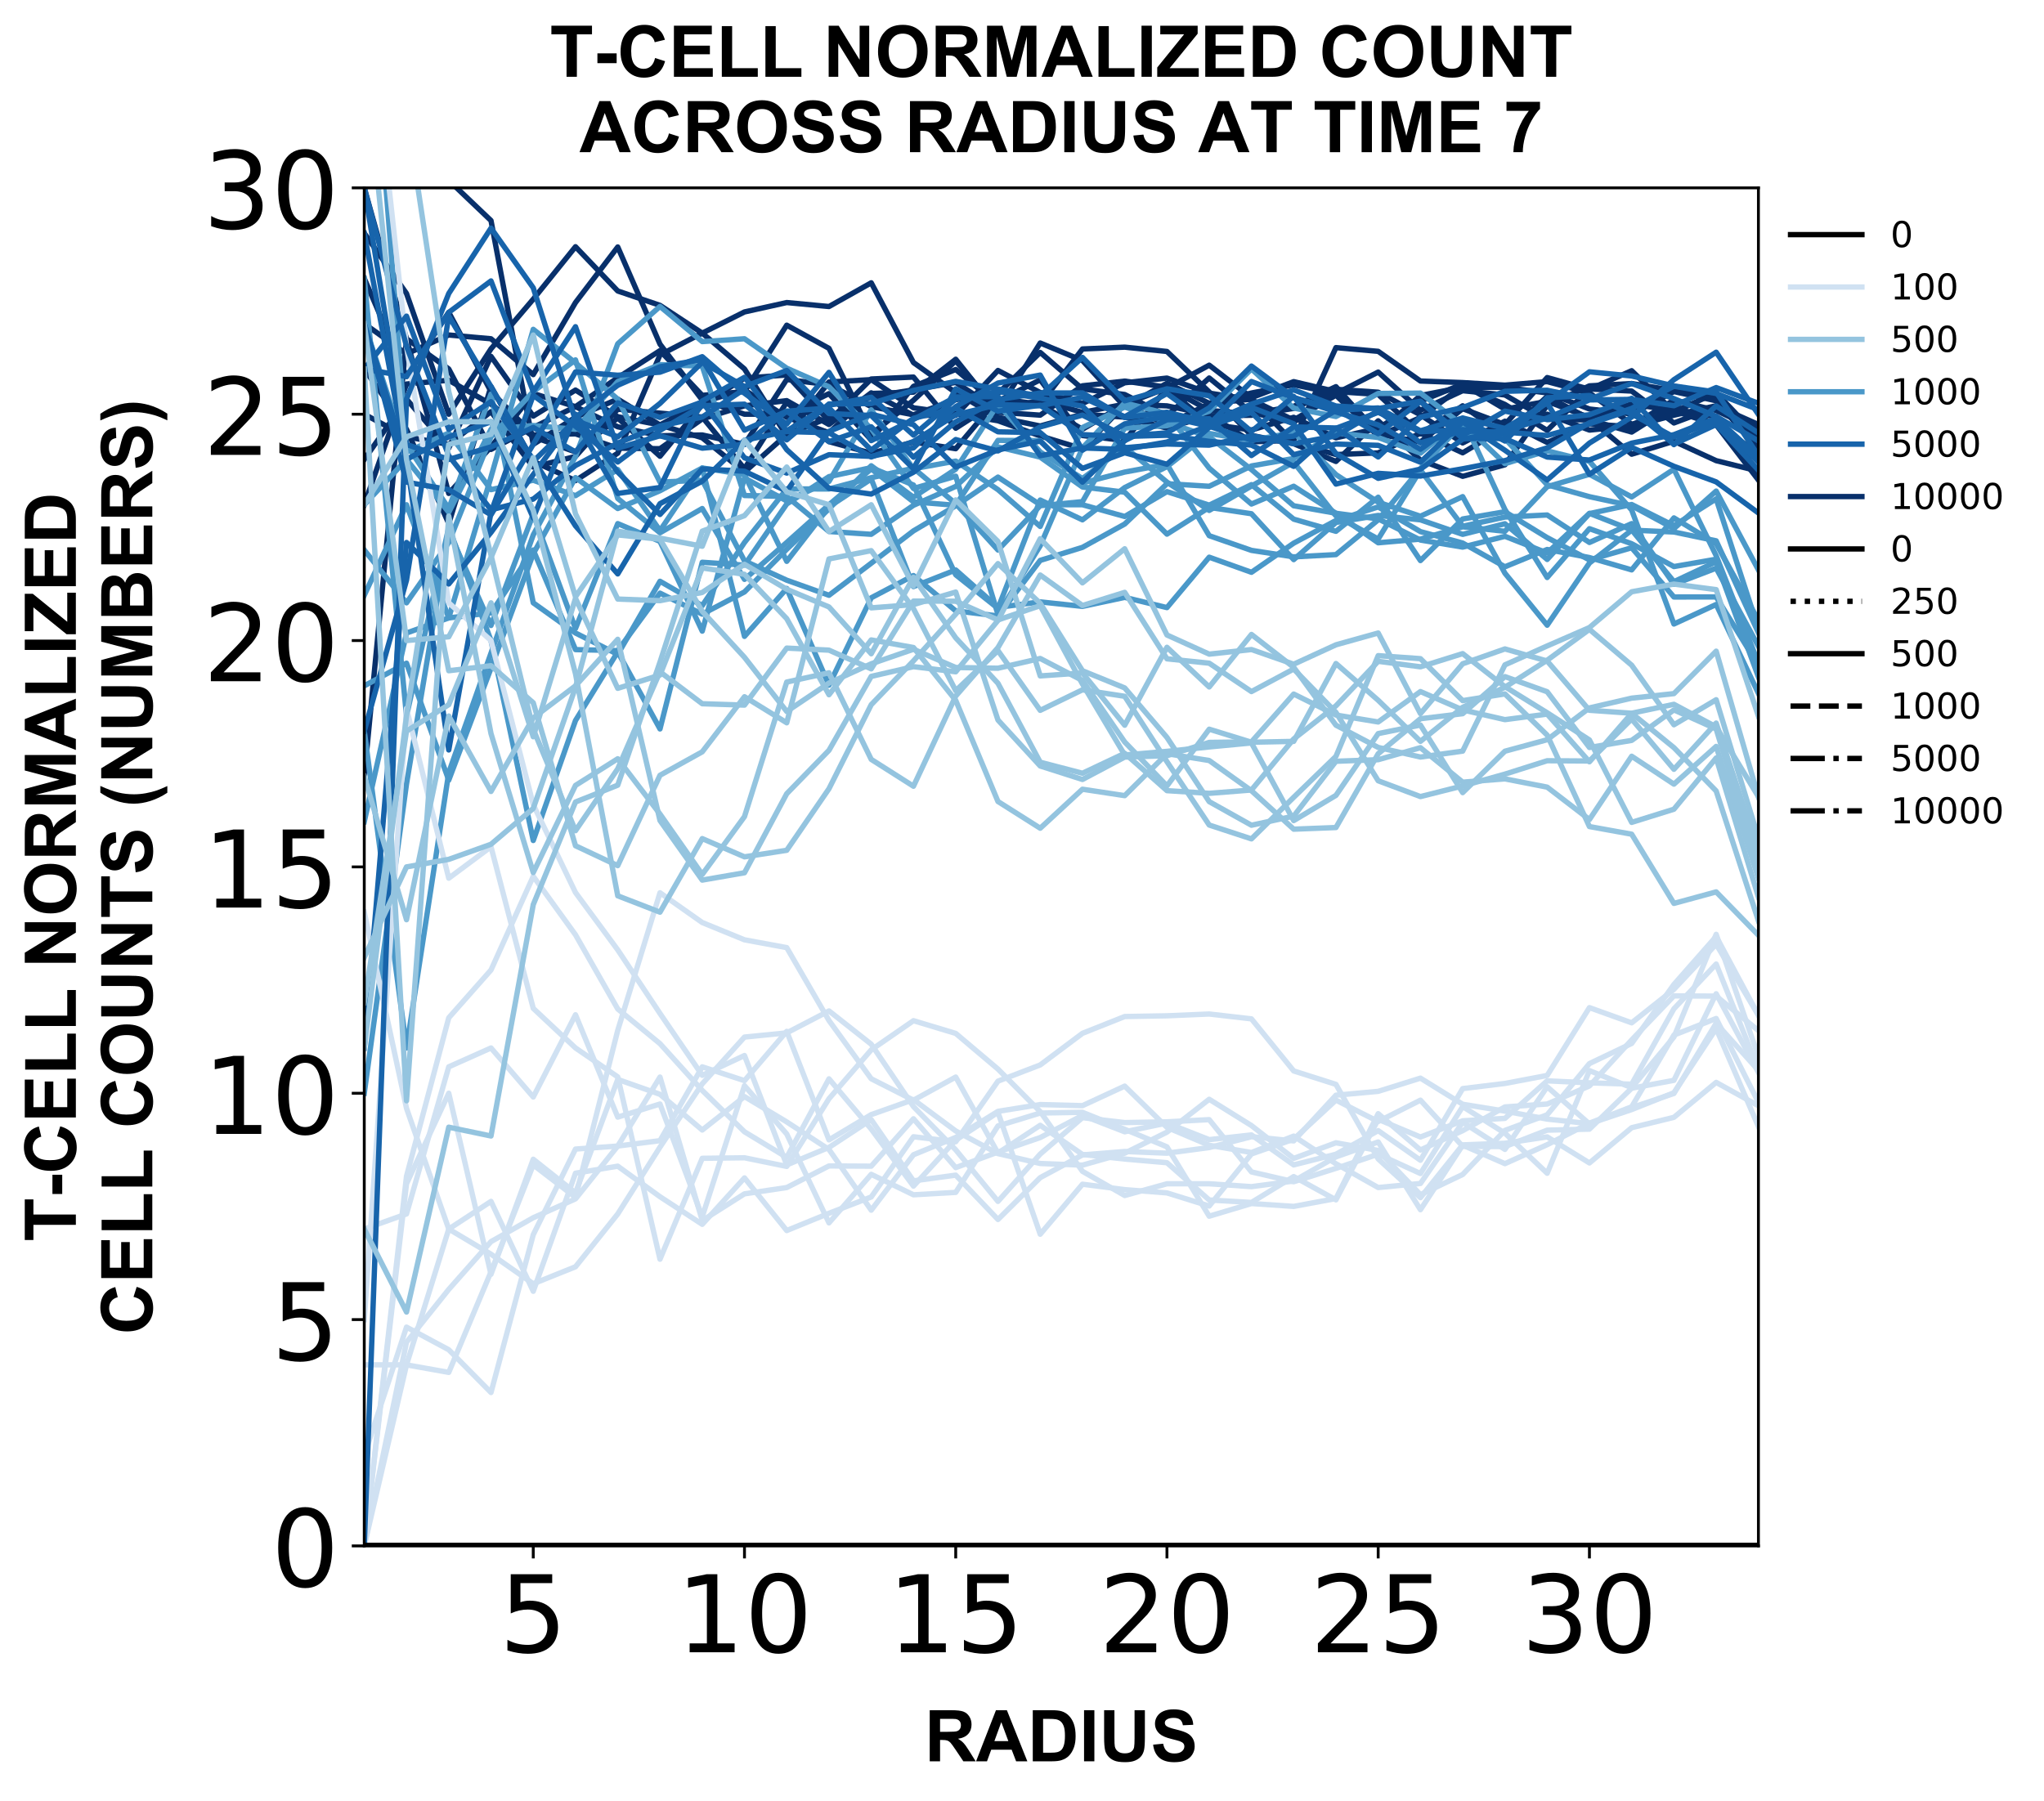 <?xml version="1.0" encoding="utf-8" standalone="no"?>
<!DOCTYPE svg PUBLIC "-//W3C//DTD SVG 1.1//EN"
  "http://www.w3.org/Graphics/SVG/1.1/DTD/svg11.dtd">
<!-- Created with matplotlib (https://matplotlib.org/) -->
<svg height="504.658pt" version="1.1" viewBox="0 0 572.668 504.658" width="572.668pt" xmlns="http://www.w3.org/2000/svg" xmlns:xlink="http://www.w3.org/1999/xlink">
 <defs>
  <style type="text/css">
*{stroke-linecap:butt;stroke-linejoin:round;}
  </style>
 </defs>
 <g id="figure_1">
  <g id="patch_1">
   <path d="M 0 504.658 
L 572.668 504.658 
L 572.668 -0 
L 0 -0 
z
" style="fill:#ffffff;"/>
  </g>
  <g id="axes_1">
   <g id="patch_2">
    <path d="M 102.056 433.161 
L 492.656 433.161 
L 492.656 52.641 
L 102.056 52.641 
z
" style="fill:#ffffff;"/>
   </g>
   <g id="matplotlib.axis_1">
    <g id="xtick_1">
     <g id="line2d_1">
      <defs>
       <path d="M 0 0 
L 0 3.5 
" id="mb937842752" style="stroke:#000000;stroke-width:0.8;"/>
      </defs>
      <g>
       <use style="stroke:#000000;stroke-width:0.8;" x="149.401" xlink:href="#mb937842752" y="433.161"/>
      </g>
     </g>
     <g id="text_1">
      <!-- 5 -->
      <defs>
       <path d="M 10.797 72.906 
L 49.516 72.906 
L 49.516 64.594 
L 19.828 64.594 
L 19.828 46.734 
Q 21.969 47.469 24.109 47.828 
Q 26.266 48.188 28.422 48.188 
Q 40.625 48.188 47.75 41.5 
Q 54.891 34.812 54.891 23.391 
Q 54.891 11.625 47.562 5.094 
Q 40.234 -1.422 26.906 -1.422 
Q 22.312 -1.422 17.547 -0.641 
Q 12.797 0.141 7.719 1.703 
L 7.719 11.625 
Q 12.109 9.234 16.797 8.062 
Q 21.484 6.891 26.703 6.891 
Q 35.156 6.891 40.078 11.328 
Q 45.016 15.766 45.016 23.391 
Q 45.016 31 40.078 35.438 
Q 35.156 39.891 26.703 39.891 
Q 22.75 39.891 18.812 39.016 
Q 14.891 38.141 10.797 36.281 
z
" id="DejaVuSans-53"/>
      </defs>
      <g transform="translate(139.857 462.957)scale(0.3 -0.3)">
       <use xlink:href="#DejaVuSans-53"/>
      </g>
     </g>
    </g>
    <g id="xtick_2">
     <g id="line2d_2">
      <g>
       <use style="stroke:#000000;stroke-width:0.8;" x="208.583" xlink:href="#mb937842752" y="433.161"/>
      </g>
     </g>
     <g id="text_2">
      <!-- 10 -->
      <defs>
       <path d="M 12.406 8.297 
L 28.516 8.297 
L 28.516 63.922 
L 10.984 60.406 
L 10.984 69.391 
L 28.422 72.906 
L 38.281 72.906 
L 38.281 8.297 
L 54.391 8.297 
L 54.391 0 
L 12.406 0 
z
" id="DejaVuSans-49"/>
       <path d="M 31.781 66.406 
Q 24.172 66.406 20.328 58.906 
Q 16.5 51.422 16.5 36.375 
Q 16.5 21.391 20.328 13.891 
Q 24.172 6.391 31.781 6.391 
Q 39.453 6.391 43.281 13.891 
Q 47.125 21.391 47.125 36.375 
Q 47.125 51.422 43.281 58.906 
Q 39.453 66.406 31.781 66.406 
z
M 31.781 74.219 
Q 44.047 74.219 50.516 64.516 
Q 56.984 54.828 56.984 36.375 
Q 56.984 17.969 50.516 8.266 
Q 44.047 -1.422 31.781 -1.422 
Q 19.531 -1.422 13.062 8.266 
Q 6.594 17.969 6.594 36.375 
Q 6.594 54.828 13.062 64.516 
Q 19.531 74.219 31.781 74.219 
z
" id="DejaVuSans-48"/>
      </defs>
      <g transform="translate(189.495 462.957)scale(0.3 -0.3)">
       <use xlink:href="#DejaVuSans-49"/>
       <use x="63.623" xlink:href="#DejaVuSans-48"/>
      </g>
     </g>
    </g>
    <g id="xtick_3">
     <g id="line2d_3">
      <g>
       <use style="stroke:#000000;stroke-width:0.8;" x="267.765" xlink:href="#mb937842752" y="433.161"/>
      </g>
     </g>
     <g id="text_3">
      <!-- 15 -->
      <g transform="translate(248.677 462.957)scale(0.3 -0.3)">
       <use xlink:href="#DejaVuSans-49"/>
       <use x="63.623" xlink:href="#DejaVuSans-53"/>
      </g>
     </g>
    </g>
    <g id="xtick_4">
     <g id="line2d_4">
      <g>
       <use style="stroke:#000000;stroke-width:0.8;" x="326.947" xlink:href="#mb937842752" y="433.161"/>
      </g>
     </g>
     <g id="text_4">
      <!-- 20 -->
      <defs>
       <path d="M 19.188 8.297 
L 53.609 8.297 
L 53.609 0 
L 7.328 0 
L 7.328 8.297 
Q 12.938 14.109 22.625 23.891 
Q 32.328 33.688 34.812 36.531 
Q 39.547 41.844 41.422 45.531 
Q 43.312 49.219 43.312 52.781 
Q 43.312 58.594 39.234 62.25 
Q 35.156 65.922 28.609 65.922 
Q 23.969 65.922 18.812 64.312 
Q 13.672 62.703 7.812 59.422 
L 7.812 69.391 
Q 13.766 71.781 18.938 73 
Q 24.125 74.219 28.422 74.219 
Q 39.75 74.219 46.484 68.547 
Q 53.219 62.891 53.219 53.422 
Q 53.219 48.922 51.531 44.891 
Q 49.859 40.875 45.406 35.406 
Q 44.188 33.984 37.641 27.219 
Q 31.109 20.453 19.188 8.297 
z
" id="DejaVuSans-50"/>
      </defs>
      <g transform="translate(307.859 462.957)scale(0.3 -0.3)">
       <use xlink:href="#DejaVuSans-50"/>
       <use x="63.623" xlink:href="#DejaVuSans-48"/>
      </g>
     </g>
    </g>
    <g id="xtick_5">
     <g id="line2d_5">
      <g>
       <use style="stroke:#000000;stroke-width:0.8;" x="386.128" xlink:href="#mb937842752" y="433.161"/>
      </g>
     </g>
     <g id="text_5">
      <!-- 25 -->
      <g transform="translate(367.041 462.957)scale(0.3 -0.3)">
       <use xlink:href="#DejaVuSans-50"/>
       <use x="63.623" xlink:href="#DejaVuSans-53"/>
      </g>
     </g>
    </g>
    <g id="xtick_6">
     <g id="line2d_6">
      <g>
       <use style="stroke:#000000;stroke-width:0.8;" x="445.31" xlink:href="#mb937842752" y="433.161"/>
      </g>
     </g>
     <g id="text_6">
      <!-- 30 -->
      <defs>
       <path d="M 40.578 39.312 
Q 47.656 37.797 51.625 33 
Q 55.609 28.219 55.609 21.188 
Q 55.609 10.406 48.188 4.484 
Q 40.766 -1.422 27.094 -1.422 
Q 22.516 -1.422 17.656 -0.516 
Q 12.797 0.391 7.625 2.203 
L 7.625 11.719 
Q 11.719 9.328 16.594 8.109 
Q 21.484 6.891 26.812 6.891 
Q 36.078 6.891 40.938 10.547 
Q 45.797 14.203 45.797 21.188 
Q 45.797 27.641 41.281 31.266 
Q 36.766 34.906 28.719 34.906 
L 20.219 34.906 
L 20.219 43.016 
L 29.109 43.016 
Q 36.375 43.016 40.234 45.922 
Q 44.094 48.828 44.094 54.297 
Q 44.094 59.906 40.109 62.906 
Q 36.141 65.922 28.719 65.922 
Q 24.656 65.922 20.016 65.031 
Q 15.375 64.156 9.812 62.312 
L 9.812 71.094 
Q 15.438 72.656 20.344 73.438 
Q 25.25 74.219 29.594 74.219 
Q 40.828 74.219 47.359 69.109 
Q 53.906 64.016 53.906 55.328 
Q 53.906 49.266 50.438 45.094 
Q 46.969 40.922 40.578 39.312 
z
" id="DejaVuSans-51"/>
      </defs>
      <g transform="translate(426.223 462.957)scale(0.3 -0.3)">
       <use xlink:href="#DejaVuSans-51"/>
       <use x="63.623" xlink:href="#DejaVuSans-48"/>
      </g>
     </g>
    </g>
    <g id="text_7">
     <!-- RADIUS -->
     <defs>
      <path d="M 7.328 0 
L 7.328 71.578 
L 37.75 71.578 
Q 49.219 71.578 54.422 69.641 
Q 59.625 67.719 62.75 62.781 
Q 65.875 57.859 65.875 51.516 
Q 65.875 43.453 61.125 38.203 
Q 56.391 32.953 46.969 31.594 
Q 51.656 28.859 54.703 25.578 
Q 57.766 22.312 62.938 13.969 
L 71.688 0 
L 54.391 0 
L 43.953 15.578 
Q 38.375 23.922 36.328 26.094 
Q 34.281 28.266 31.984 29.078 
Q 29.688 29.891 24.703 29.891 
L 21.781 29.891 
L 21.781 0 
z
M 21.781 41.312 
L 32.469 41.312 
Q 42.875 41.312 45.453 42.188 
Q 48.047 43.062 49.516 45.203 
Q 50.984 47.359 50.984 50.594 
Q 50.984 54.203 49.047 56.422 
Q 47.125 58.641 43.609 59.234 
Q 41.844 59.469 33.062 59.469 
L 21.781 59.469 
z
" id="Arial-BoldMT-82"/>
      <path d="M 71.828 0 
L 56.109 0 
L 49.859 16.266 
L 21.234 16.266 
L 15.328 0 
L 0 0 
L 27.875 71.578 
L 43.172 71.578 
z
M 45.219 28.328 
L 35.359 54.891 
L 25.688 28.328 
z
" id="Arial-BoldMT-65"/>
      <path d="M 7.234 71.578 
L 33.641 71.578 
Q 42.578 71.578 47.266 70.219 
Q 53.562 68.359 58.047 63.625 
Q 62.547 58.891 64.891 52.031 
Q 67.234 45.172 67.234 35.109 
Q 67.234 26.266 65.047 19.875 
Q 62.359 12.062 57.375 7.234 
Q 53.609 3.562 47.219 1.516 
Q 42.438 0 34.422 0 
L 7.234 0 
z
M 21.688 59.469 
L 21.688 12.062 
L 32.469 12.062 
Q 38.531 12.062 41.219 12.75 
Q 44.734 13.625 47.047 15.719 
Q 49.359 17.828 50.828 22.625 
Q 52.297 27.438 52.297 35.75 
Q 52.297 44.047 50.828 48.484 
Q 49.359 52.938 46.719 55.422 
Q 44.094 57.906 40.047 58.797 
Q 37.016 59.469 28.172 59.469 
z
" id="Arial-BoldMT-68"/>
      <path d="M 6.844 0 
L 6.844 71.578 
L 21.297 71.578 
L 21.297 0 
z
" id="Arial-BoldMT-73"/>
      <path d="M 7.172 71.578 
L 21.625 71.578 
L 21.625 32.812 
Q 21.625 23.578 22.172 20.844 
Q 23.094 16.453 26.578 13.797 
Q 30.078 11.141 36.141 11.141 
Q 42.281 11.141 45.406 13.641 
Q 48.531 16.156 49.172 19.812 
Q 49.812 23.484 49.812 31.984 
L 49.812 71.578 
L 64.266 71.578 
L 64.266 33.984 
Q 64.266 21.094 63.094 15.766 
Q 61.922 10.453 58.766 6.781 
Q 55.609 3.125 50.328 0.953 
Q 45.062 -1.219 36.578 -1.219 
Q 26.312 -1.219 21.016 1.141 
Q 15.719 3.516 12.641 7.297 
Q 9.578 11.078 8.594 15.234 
Q 7.172 21.391 7.172 33.406 
z
" id="Arial-BoldMT-85"/>
      <path d="M 3.609 23.297 
L 17.672 24.656 
Q 18.953 17.578 22.828 14.25 
Q 26.703 10.938 33.297 10.938 
Q 40.281 10.938 43.812 13.891 
Q 47.359 16.844 47.359 20.797 
Q 47.359 23.344 45.875 25.125 
Q 44.391 26.906 40.672 28.219 
Q 38.141 29.109 29.109 31.344 
Q 17.484 34.234 12.797 38.422 
Q 6.203 44.344 6.203 52.828 
Q 6.203 58.297 9.297 63.062 
Q 12.406 67.828 18.234 70.312 
Q 24.078 72.797 32.328 72.797 
Q 45.797 72.797 52.609 66.891 
Q 59.422 60.984 59.766 51.125 
L 45.312 50.484 
Q 44.391 56 41.328 58.422 
Q 38.281 60.844 32.172 60.844 
Q 25.875 60.844 22.312 58.25 
Q 20.016 56.594 20.016 53.812 
Q 20.016 51.266 22.172 49.469 
Q 24.906 47.172 35.453 44.672 
Q 46 42.188 51.047 39.516 
Q 56.109 36.859 58.953 32.25 
Q 61.812 27.641 61.812 20.844 
Q 61.812 14.703 58.391 9.328 
Q 54.984 3.953 48.734 1.344 
Q 42.484 -1.266 33.156 -1.266 
Q 19.578 -1.266 12.297 5 
Q 5.031 11.281 3.609 23.297 
z
" id="Arial-BoldMT-83"/>
     </defs>
     <g transform="translate(259.02 493.511)scale(0.2 -0.2)">
      <use xlink:href="#Arial-BoldMT-82"/>
      <use x="72.217" xlink:href="#Arial-BoldMT-65"/>
      <use x="144.434" xlink:href="#Arial-BoldMT-68"/>
      <use x="216.65" xlink:href="#Arial-BoldMT-73"/>
      <use x="244.434" xlink:href="#Arial-BoldMT-85"/>
      <use x="316.65" xlink:href="#Arial-BoldMT-83"/>
     </g>
    </g>
   </g>
   <g id="matplotlib.axis_2">
    <g id="ytick_1">
     <g id="line2d_7">
      <defs>
       <path d="M 0 0 
L -3.5 0 
" id="m3f02e76b04" style="stroke:#000000;stroke-width:0.8;"/>
      </defs>
      <g>
       <use style="stroke:#000000;stroke-width:0.8;" x="102.056" xlink:href="#m3f02e76b04" y="433.161"/>
      </g>
     </g>
     <g id="text_8">
      <!-- 0 -->
      <g transform="translate(75.968 444.559)scale(0.3 -0.3)">
       <use xlink:href="#DejaVuSans-48"/>
      </g>
     </g>
    </g>
    <g id="ytick_2">
     <g id="line2d_8">
      <g>
       <use style="stroke:#000000;stroke-width:0.8;" x="102.056" xlink:href="#m3f02e76b04" y="369.741"/>
      </g>
     </g>
     <g id="text_9">
      <!-- 5 -->
      <g transform="translate(75.968 381.139)scale(0.3 -0.3)">
       <use xlink:href="#DejaVuSans-53"/>
      </g>
     </g>
    </g>
    <g id="ytick_3">
     <g id="line2d_9">
      <g>
       <use style="stroke:#000000;stroke-width:0.8;" x="102.056" xlink:href="#m3f02e76b04" y="306.321"/>
      </g>
     </g>
     <g id="text_10">
      <!-- 10 -->
      <g transform="translate(56.881 317.719)scale(0.3 -0.3)">
       <use xlink:href="#DejaVuSans-49"/>
       <use x="63.623" xlink:href="#DejaVuSans-48"/>
      </g>
     </g>
    </g>
    <g id="ytick_4">
     <g id="line2d_10">
      <g>
       <use style="stroke:#000000;stroke-width:0.8;" x="102.056" xlink:href="#m3f02e76b04" y="242.901"/>
      </g>
     </g>
     <g id="text_11">
      <!-- 15 -->
      <g transform="translate(56.881 254.299)scale(0.3 -0.3)">
       <use xlink:href="#DejaVuSans-49"/>
       <use x="63.623" xlink:href="#DejaVuSans-53"/>
      </g>
     </g>
    </g>
    <g id="ytick_5">
     <g id="line2d_11">
      <g>
       <use style="stroke:#000000;stroke-width:0.8;" x="102.056" xlink:href="#m3f02e76b04" y="179.481"/>
      </g>
     </g>
     <g id="text_12">
      <!-- 20 -->
      <g transform="translate(56.881 190.879)scale(0.3 -0.3)">
       <use xlink:href="#DejaVuSans-50"/>
       <use x="63.623" xlink:href="#DejaVuSans-48"/>
      </g>
     </g>
    </g>
    <g id="ytick_6">
     <g id="line2d_12">
      <g>
       <use style="stroke:#000000;stroke-width:0.8;" x="102.056" xlink:href="#m3f02e76b04" y="116.061"/>
      </g>
     </g>
     <g id="text_13">
      <!-- 25 -->
      <g transform="translate(56.881 127.459)scale(0.3 -0.3)">
       <use xlink:href="#DejaVuSans-50"/>
       <use x="63.623" xlink:href="#DejaVuSans-53"/>
      </g>
     </g>
    </g>
    <g id="ytick_7">
     <g id="line2d_13">
      <g>
       <use style="stroke:#000000;stroke-width:0.8;" x="102.056" xlink:href="#m3f02e76b04" y="52.641"/>
      </g>
     </g>
     <g id="text_14">
      <!-- 30 -->
      <g transform="translate(56.881 64.039)scale(0.3 -0.3)">
       <use xlink:href="#DejaVuSans-51"/>
       <use x="63.623" xlink:href="#DejaVuSans-48"/>
      </g>
     </g>
    </g>
    <g id="text_15">
     <!-- T-CELL NORMALIZED -->
     <defs>
      <path d="M 23.391 0 
L 23.391 59.469 
L 2.156 59.469 
L 2.156 71.578 
L 59.031 71.578 
L 59.031 59.469 
L 37.844 59.469 
L 37.844 0 
z
" id="Arial-BoldMT-84"/>
      <path d="M 5.609 19.094 
L 5.609 32.812 
L 32.562 32.812 
L 32.562 19.094 
z
" id="Arial-BoldMT-45"/>
      <path d="M 53.078 26.312 
L 67.094 21.875 
Q 63.875 10.156 56.375 4.469 
Q 48.875 -1.219 37.359 -1.219 
Q 23.094 -1.219 13.906 8.516 
Q 4.734 18.266 4.734 35.156 
Q 4.734 53.031 13.953 62.906 
Q 23.188 72.797 38.234 72.797 
Q 51.375 72.797 59.578 65.047 
Q 64.453 60.453 66.891 51.859 
L 52.594 48.438 
Q 51.312 54 47.281 57.219 
Q 43.266 60.453 37.5 60.453 
Q 29.547 60.453 24.578 54.734 
Q 19.625 49.031 19.625 36.234 
Q 19.625 22.656 24.5 16.891 
Q 29.391 11.141 37.203 11.141 
Q 42.969 11.141 47.109 14.797 
Q 51.266 18.453 53.078 26.312 
z
" id="Arial-BoldMT-67"/>
      <path d="M 7.281 0 
L 7.281 71.578 
L 60.359 71.578 
L 60.359 59.469 
L 21.734 59.469 
L 21.734 43.609 
L 57.672 43.609 
L 57.672 31.547 
L 21.734 31.547 
L 21.734 12.062 
L 61.719 12.062 
L 61.719 0 
z
" id="Arial-BoldMT-69"/>
      <path d="M 7.672 0 
L 7.672 71 
L 22.125 71 
L 22.125 12.062 
L 58.062 12.062 
L 58.062 0 
z
" id="Arial-BoldMT-76"/>
      <path id="Arial-BoldMT-32"/>
      <path d="M 7.422 0 
L 7.422 71.578 
L 21.484 71.578 
L 50.781 23.781 
L 50.781 71.578 
L 64.203 71.578 
L 64.203 0 
L 49.703 0 
L 20.844 46.688 
L 20.844 0 
z
" id="Arial-BoldMT-78"/>
      <path d="M 4.344 35.359 
Q 4.344 46.297 7.625 53.719 
Q 10.062 59.188 14.281 63.531 
Q 18.5 67.875 23.531 69.969 
Q 30.219 72.797 38.969 72.797 
Q 54.781 72.797 64.281 62.984 
Q 73.781 53.172 73.781 35.688 
Q 73.781 18.359 64.359 8.562 
Q 54.938 -1.219 39.156 -1.219 
Q 23.188 -1.219 13.766 8.516 
Q 4.344 18.266 4.344 35.359 
z
M 19.234 35.844 
Q 19.234 23.688 24.844 17.406 
Q 30.469 11.141 39.109 11.141 
Q 47.75 11.141 53.297 17.359 
Q 58.844 23.578 58.844 36.031 
Q 58.844 48.344 53.438 54.391 
Q 48.047 60.453 39.109 60.453 
Q 30.172 60.453 24.703 54.312 
Q 19.234 48.188 19.234 35.844 
z
" id="Arial-BoldMT-79"/>
      <path d="M 7.078 0 
L 7.078 71.578 
L 28.719 71.578 
L 41.703 22.75 
L 54.547 71.578 
L 76.219 71.578 
L 76.219 0 
L 62.797 0 
L 62.797 56.344 
L 48.578 0 
L 34.672 0 
L 20.516 56.344 
L 20.516 0 
z
" id="Arial-BoldMT-77"/>
      <path d="M 1.078 0 
L 1.078 13.031 
L 38.672 59.469 
L 5.328 59.469 
L 5.328 71.578 
L 57.719 71.578 
L 57.719 60.359 
L 18.5 12.062 
L 59.234 12.062 
L 59.234 0 
z
" id="Arial-BoldMT-90"/>
     </defs>
     <g transform="translate(21.253 347.875)rotate(-90)scale(0.2 -0.2)">
      <use xlink:href="#Arial-BoldMT-84"/>
      <use x="61.006" xlink:href="#Arial-BoldMT-45"/>
      <use x="94.307" xlink:href="#Arial-BoldMT-67"/>
      <use x="166.523" xlink:href="#Arial-BoldMT-69"/>
      <use x="233.223" xlink:href="#Arial-BoldMT-76"/>
      <use x="294.307" xlink:href="#Arial-BoldMT-76"/>
      <use x="355.375" xlink:href="#Arial-BoldMT-32"/>
      <use x="383.158" xlink:href="#Arial-BoldMT-78"/>
      <use x="455.375" xlink:href="#Arial-BoldMT-79"/>
      <use x="533.158" xlink:href="#Arial-BoldMT-82"/>
      <use x="605.375" xlink:href="#Arial-BoldMT-77"/>
      <use x="688.676" xlink:href="#Arial-BoldMT-65"/>
      <use x="760.893" xlink:href="#Arial-BoldMT-76"/>
      <use x="821.977" xlink:href="#Arial-BoldMT-73"/>
      <use x="849.76" xlink:href="#Arial-BoldMT-90"/>
      <use x="910.844" xlink:href="#Arial-BoldMT-69"/>
      <use x="977.543" xlink:href="#Arial-BoldMT-68"/>
     </g>
     <!-- CELL COUNTS (NUMBERS) -->
     <defs>
      <path d="M 29.938 -21.047 
L 20.516 -21.047 
Q 13.031 -9.766 9.125 2.391 
Q 5.219 14.547 5.219 25.922 
Q 5.219 40.047 10.062 52.641 
Q 14.266 63.578 20.703 72.797 
L 30.078 72.797 
Q 23.391 58.016 20.875 47.625 
Q 18.359 37.25 18.359 25.641 
Q 18.359 17.625 19.844 9.219 
Q 21.344 0.828 23.922 -6.734 
Q 25.641 -11.719 29.938 -21.047 
z
" id="Arial-BoldMT-40"/>
      <path d="M 7.328 71.578 
L 35.938 71.578 
Q 44.438 71.578 48.609 70.875 
Q 52.781 70.172 56.078 67.922 
Q 59.375 65.672 61.562 61.938 
Q 63.766 58.203 63.766 53.562 
Q 63.766 48.531 61.047 44.328 
Q 58.344 40.141 53.719 38.031 
Q 60.25 36.141 63.766 31.547 
Q 67.281 26.953 67.281 20.75 
Q 67.281 15.875 65.016 11.25 
Q 62.75 6.641 58.812 3.875 
Q 54.891 1.125 49.125 0.484 
Q 45.516 0.094 31.688 0 
L 7.328 0 
z
M 21.781 59.672 
L 21.781 43.109 
L 31.25 43.109 
Q 39.703 43.109 41.75 43.359 
Q 45.453 43.797 47.578 45.922 
Q 49.703 48.047 49.703 51.516 
Q 49.703 54.828 47.875 56.906 
Q 46.047 58.984 42.438 59.422 
Q 40.281 59.672 30.078 59.672 
z
M 21.781 31.203 
L 21.781 12.062 
L 35.156 12.062 
Q 42.969 12.062 45.062 12.5 
Q 48.297 13.094 50.312 15.359 
Q 52.344 17.625 52.344 21.438 
Q 52.344 24.656 50.781 26.906 
Q 49.219 29.156 46.266 30.172 
Q 43.312 31.203 33.453 31.203 
z
" id="Arial-BoldMT-66"/>
      <path d="M 3.375 -21.047 
Q 7.422 -12.359 9.078 -7.719 
Q 10.75 -3.078 12.156 2.969 
Q 13.578 9.031 14.25 14.469 
Q 14.938 19.922 14.938 25.641 
Q 14.938 37.25 12.453 47.625 
Q 9.969 58.016 3.266 72.797 
L 12.594 72.797 
Q 19.969 62.312 24.047 50.531 
Q 28.125 38.766 28.125 26.656 
Q 28.125 16.453 24.906 4.781 
Q 21.234 -8.297 12.844 -21.047 
z
" id="Arial-BoldMT-41"/>
     </defs>
     <g transform="translate(42.671 374.003)rotate(-90)scale(0.2 -0.2)">
      <use xlink:href="#Arial-BoldMT-67"/>
      <use x="72.217" xlink:href="#Arial-BoldMT-69"/>
      <use x="138.916" xlink:href="#Arial-BoldMT-76"/>
      <use x="200" xlink:href="#Arial-BoldMT-76"/>
      <use x="261.068" xlink:href="#Arial-BoldMT-32"/>
      <use x="288.852" xlink:href="#Arial-BoldMT-67"/>
      <use x="361.068" xlink:href="#Arial-BoldMT-79"/>
      <use x="438.852" xlink:href="#Arial-BoldMT-85"/>
      <use x="511.068" xlink:href="#Arial-BoldMT-78"/>
      <use x="583.285" xlink:href="#Arial-BoldMT-84"/>
      <use x="644.369" xlink:href="#Arial-BoldMT-83"/>
      <use x="711.068" xlink:href="#Arial-BoldMT-32"/>
      <use x="738.852" xlink:href="#Arial-BoldMT-40"/>
      <use x="772.152" xlink:href="#Arial-BoldMT-78"/>
      <use x="844.369" xlink:href="#Arial-BoldMT-85"/>
      <use x="916.586" xlink:href="#Arial-BoldMT-77"/>
      <use x="999.887" xlink:href="#Arial-BoldMT-66"/>
      <use x="1072.104" xlink:href="#Arial-BoldMT-69"/>
      <use x="1138.803" xlink:href="#Arial-BoldMT-82"/>
      <use x="1211.02" xlink:href="#Arial-BoldMT-83"/>
      <use x="1277.719" xlink:href="#Arial-BoldMT-41"/>
     </g>
    </g>
   </g>
   <g id="line2d_14">
    <path clip-path="url(#pdbd9bdfaeb)" d="M 102.056 217.533 
L 113.892 94.921 
L 125.728 138.258 
L 137.565 125.222 
L 149.401 110.248 
L 161.237 113.947 
L 173.074 105.844 
L 184.91 98.243 
L 196.747 110.776 
L 208.583 109.719 
L 220.419 91.116 
L 232.256 97.612 
L 244.092 121.699 
L 255.928 112.158 
L 267.765 101.112 
L 279.601 115.075 
L 291.437 112.097 
L 303.274 115.564 
L 315.11 113.243 
L 326.947 108.718 
L 338.783 102.32 
L 350.619 111.431 
L 362.456 106.933 
L 374.292 109.719 
L 386.128 110.512 
L 397.965 121.558 
L 409.801 113.703 
L 421.637 122.09 
L 433.474 111.078 
L 445.31 117.373 
L 457.147 127.265 
L 468.983 123.631 
L 480.819 129.076 
L 492.656 132.012 
" style="fill:none;stroke:#08306b;stroke-linecap:square;stroke-width:1.5;"/>
   </g>
   <g id="line2d_15">
    <path clip-path="url(#pdbd9bdfaeb)" d="M 102.056 78.009 
L 113.892 105.491 
L 125.728 87.522 
L 137.565 109.719 
L 149.401 121.875 
L 161.237 121.558 
L 173.074 125.574 
L 184.91 125.725 
L 196.747 117.382 
L 208.583 113.712 
L 220.419 112.256 
L 232.256 118.944 
L 244.092 110.072 
L 255.928 116.386 
L 267.765 116.363 
L 279.601 103.8 
L 291.437 109.984 
L 303.274 113.077 
L 315.11 107.253 
L 326.947 105.936 
L 338.783 110.142 
L 350.619 112.035 
L 362.456 117.695 
L 374.292 110.73 
L 386.128 122.227 
L 397.965 116.991 
L 409.801 108.174 
L 421.637 113.321 
L 433.474 120.591 
L 445.31 108.99 
L 457.147 109.578 
L 468.983 118.516 
L 480.819 114.079 
L 492.656 120.033 
" style="fill:none;stroke:#08306b;stroke-linecap:square;stroke-width:1.5;"/>
   </g>
   <g id="line2d_16">
    <path clip-path="url(#pdbd9bdfaeb)" d="M 102.056 90.693 
L 113.892 99.149 
L 125.728 93.864 
L 137.565 94.921 
L 149.401 104.963 
L 161.237 84.774 
L 173.074 69.201 
L 184.91 96.431 
L 196.747 112.097 
L 208.583 116.061 
L 220.419 116.061 
L 232.256 110.296 
L 244.092 123.284 
L 255.928 108.256 
L 267.765 103.528 
L 279.601 113.524 
L 291.437 113.287 
L 303.274 120.289 
L 315.11 113.243 
L 326.947 113.725 
L 338.783 116.167 
L 350.619 123.813 
L 362.456 123.364 
L 374.292 97.403 
L 386.128 98.445 
L 397.965 106.76 
L 409.801 107.199 
L 421.637 107.918 
L 433.474 106.926 
L 445.31 110.084 
L 457.147 118.88 
L 468.983 115.448 
L 480.819 110.05 
L 492.656 122.531 
" style="fill:none;stroke:#08306b;stroke-linecap:square;stroke-width:1.5;"/>
   </g>
   <g id="line2d_17">
    <path clip-path="url(#pdbd9bdfaeb)" d="M 102.056 128.745 
L 113.892 111.833 
L 125.728 125.574 
L 137.565 99.854 
L 149.401 116.59 
L 161.237 109.296 
L 173.074 116.766 
L 184.91 119.081 
L 196.747 122.668 
L 208.583 132.269 
L 220.419 121.769 
L 232.256 117.022 
L 244.092 111.129 
L 255.928 109.231 
L 267.765 107.152 
L 279.601 114.934 
L 291.437 96.11 
L 303.274 101.015 
L 315.11 113.947 
L 326.947 107.383 
L 338.783 112.996 
L 350.619 110.122 
L 362.456 107.797 
L 374.292 110.271 
L 386.128 104.258 
L 397.965 114.962 
L 409.801 109.475 
L 421.637 110.659 
L 433.474 117.496 
L 445.31 117.665 
L 457.147 121.064 
L 468.983 113.606 
L 480.819 119.034 
L 492.656 126.952 
" style="fill:none;stroke:#08306b;stroke-linecap:square;stroke-width:1.5;"/>
   </g>
   <g id="line2d_18">
    <path clip-path="url(#pdbd9bdfaeb)" d="M 102.056 141.429 
L 113.892 107.605 
L 125.728 106.548 
L 137.565 113.243 
L 149.401 122.403 
L 161.237 126.631 
L 173.074 117.118 
L 184.91 127.839 
L 196.747 113.419 
L 208.583 105.961 
L 220.419 105.068 
L 232.256 117.983 
L 244.092 106.196 
L 255.928 105.654 
L 267.765 119.987 
L 279.601 112.397 
L 291.437 106.416 
L 303.274 122.03 
L 315.11 123.46 
L 326.947 108.718 
L 338.783 118.809 
L 350.619 120.491 
L 362.456 116.926 
L 374.292 122.679 
L 386.128 120.025 
L 397.965 112.425 
L 409.801 107.605 
L 421.637 114.652 
L 433.474 112.437 
L 445.31 117.009 
L 457.147 113.172 
L 468.983 115.107 
L 480.819 119.034 
L 492.656 134.511 
" style="fill:none;stroke:#08306b;stroke-linecap:square;stroke-width:1.5;"/>
   </g>
   <g id="line2d_19">
    <path clip-path="url(#pdbd9bdfaeb)" d="M 102.056 65.325 
L 113.892 82.237 
L 125.728 116.061 
L 137.565 97.74 
L 149.401 83.823 
L 161.237 69.13 
L 173.074 81.533 
L 184.91 85.559 
L 196.747 93.336 
L 208.583 103.377 
L 220.419 122.192 
L 232.256 107.029 
L 244.092 106.372 
L 255.928 114.272 
L 267.765 115.91 
L 279.601 117.893 
L 291.437 122.139 
L 303.274 125.761 
L 315.11 113.36 
L 326.947 119.065 
L 338.783 113.102 
L 350.619 111.833 
L 362.456 123.941 
L 374.292 127.367 
L 386.128 126.895 
L 397.965 121.389 
L 409.801 126.875 
L 421.637 119.819 
L 433.474 116.061 
L 445.31 120.508 
L 457.147 119.303 
L 468.983 112.106 
L 480.819 115.004 
L 492.656 120.674 
" style="fill:none;stroke:#08306b;stroke-linecap:square;stroke-width:1.5;"/>
   </g>
   <g id="line2d_20">
    <path clip-path="url(#pdbd9bdfaeb)" d="M 116.422 -1 
L 125.728 50.527 
L 137.565 61.802 
L 149.401 124.517 
L 161.237 116.907 
L 173.074 111.833 
L 184.91 119.081 
L 196.747 112.626 
L 208.583 109.249 
L 220.419 116.907 
L 232.256 121.25 
L 244.092 110.248 
L 255.928 109.882 
L 267.765 100.659 
L 279.601 115.498 
L 291.437 116.326 
L 303.274 108.103 
L 315.11 106.783 
L 326.947 108.495 
L 338.783 115.004 
L 350.619 115.961 
L 362.456 113.851 
L 374.292 108.341 
L 386.128 121.611 
L 397.965 123.841 
L 409.801 114.516 
L 421.637 118.958 
L 433.474 105.793 
L 445.31 109.063 
L 457.147 103.871 
L 468.983 115.379 
L 480.819 116.656 
L 492.656 132.333 
" style="fill:none;stroke:#08306b;stroke-linecap:square;stroke-width:1.5;"/>
   </g>
   <g id="line2d_21">
    <path clip-path="url(#pdbd9bdfaeb)" d="M 102.056 116.061 
L 113.892 122.403 
L 125.728 124.517 
L 137.565 115.357 
L 149.401 130.859 
L 161.237 127.9 
L 173.074 114.652 
L 184.91 115.759 
L 196.747 116.854 
L 208.583 131.329 
L 220.419 112.679 
L 232.256 123.749 
L 244.092 126.984 
L 255.928 123.867 
L 267.765 125.725 
L 279.601 111.692 
L 291.437 113.287 
L 303.274 97.781 
L 315.11 97.27 
L 326.947 98.482 
L 338.783 109.825 
L 350.619 122.001 
L 362.456 124.325 
L 374.292 129.297 
L 386.128 117.911 
L 397.965 128.914 
L 409.801 133.461 
L 421.637 130.233 
L 433.474 113.57 
L 445.31 108.116 
L 457.147 107.464 
L 468.983 109.446 
L 480.819 111.503 
L 492.656 124.453 
" style="fill:none;stroke:#08306b;stroke-linecap:square;stroke-width:1.5;"/>
   </g>
   <g id="line2d_22">
    <path clip-path="url(#pdbd9bdfaeb)" d="M 102.056 52.641 
L 113.892 94.921 
L 125.728 103.377 
L 137.565 125.927 
L 149.401 119.761 
L 161.237 113.947 
L 173.074 119.585 
L 184.91 122.101 
L 196.747 121.875 
L 208.583 124.517 
L 220.419 106.337 
L 232.256 107.797 
L 244.092 113.947 
L 255.928 116.224 
L 267.765 111.984 
L 279.601 110.283 
L 291.437 98.753 
L 303.274 108.973 
L 315.11 110.541 
L 326.947 116.506 
L 338.783 105.914 
L 350.619 115.558 
L 362.456 118.367 
L 374.292 108.8 
L 386.128 121.17 
L 397.965 110.819 
L 409.801 108.5 
L 421.637 108.545 
L 433.474 110.097 
L 445.31 114.603 
L 457.147 115.991 
L 468.983 109.719 
L 480.819 112.296 
L 492.656 125.927 
" style="fill:none;stroke:#08306b;stroke-linecap:square;stroke-width:1.5;"/>
   </g>
   <g id="line2d_23">
    <path clip-path="url(#pdbd9bdfaeb)" d="M 102.056 103.377 
L 113.892 120.289 
L 125.728 146.714 
L 137.565 108.31 
L 149.401 129.274 
L 161.237 134.664 
L 173.074 126.984 
L 184.91 99.451 
L 196.747 93.336 
L 208.583 87.405 
L 220.419 84.774 
L 232.256 85.889 
L 244.092 79.242 
L 255.928 101.588 
L 267.765 110.021 
L 279.601 116.907 
L 291.437 119.364 
L 303.274 116.061 
L 315.11 116.883 
L 326.947 119.955 
L 338.783 116.484 
L 350.619 116.363 
L 362.456 114.428 
L 374.292 109.076 
L 386.128 109.895 
L 397.965 116.23 
L 409.801 124.111 
L 421.637 118.019 
L 433.474 123.989 
L 445.31 118.758 
L 457.147 119.585 
L 468.983 116.334 
L 480.819 113.683 
L 492.656 118.944 
" style="fill:none;stroke:#08306b;stroke-linecap:square;stroke-width:1.5;"/>
   </g>
   <g id="line2d_24">
    <path clip-path="url(#pdbd9bdfaeb)" d="M 102.056 230.217 
L 113.892 177.367 
L 125.728 173.139 
L 137.565 133.678 
L 149.401 92.279 
L 161.237 101.686 
L 173.074 111.833 
L 184.91 135.087 
L 196.747 134.559 
L 208.583 157.167 
L 220.419 162.569 
L 232.256 166.797 
L 244.092 157.813 
L 255.928 148.747 
L 267.765 141.731 
L 279.601 133.678 
L 291.437 141.429 
L 303.274 141.429 
L 315.11 144.718 
L 326.947 137.758 
L 338.783 141.535 
L 350.619 135.792 
L 362.456 145.465 
L 374.292 148.874 
L 386.128 139.315 
L 397.965 157.073 
L 409.801 145.413 
L 421.637 143.387 
L 433.474 150.64 
L 445.31 156.883 
L 457.147 153.479 
L 468.983 167.275 
L 480.819 167.26 
L 492.656 186.464 
" style="fill:none;stroke:#4a98c9;stroke-linecap:square;stroke-width:1.5;"/>
   </g>
   <g id="line2d_25">
    <path clip-path="url(#pdbd9bdfaeb)" d="M 102.056 166.797 
L 113.892 141.429 
L 125.728 173.139 
L 137.565 171.73 
L 149.401 154.113 
L 161.237 182.018 
L 173.074 182.3 
L 184.91 166.193 
L 196.747 172.082 
L 208.583 165.858 
L 220.419 153.902 
L 232.256 142.582 
L 244.092 130.507 
L 255.928 139.315 
L 267.765 131.463 
L 279.601 113.243 
L 291.437 126.631 
L 303.274 134.092 
L 315.11 125.222 
L 326.947 135.087 
L 338.783 143.015 
L 350.619 136.195 
L 362.456 129.514 
L 374.292 144.554 
L 386.128 151.03 
L 397.965 131.705 
L 409.801 147.446 
L 421.637 144.874 
L 433.474 144.298 
L 445.31 151.999 
L 457.147 146.714 
L 468.983 163.729 
L 480.819 159.2 
L 492.656 181.083 
" style="fill:none;stroke:#4a98c9;stroke-linecap:square;stroke-width:1.5;"/>
   </g>
   <g id="line2d_26">
    <path clip-path="url(#pdbd9bdfaeb)" d="M 102.056 192.165 
L 113.892 185.823 
L 125.728 218.59 
L 137.565 187.233 
L 149.401 155.17 
L 161.237 133.819 
L 173.074 142.486 
L 184.91 137.503 
L 196.747 131.124 
L 208.583 132.973 
L 220.419 157.284 
L 232.256 142.006 
L 244.092 134.206 
L 255.928 164.358 
L 267.765 159.7 
L 279.601 170.18 
L 291.437 168.647 
L 303.274 169.906 
L 315.11 167.384 
L 326.947 170.246 
L 338.783 156.122 
L 350.619 160.355 
L 362.456 152.191 
L 374.292 145.841 
L 386.128 142.046 
L 397.965 148.955 
L 409.801 152.162 
L 421.637 158.811 
L 433.474 153.962 
L 445.31 156.227 
L 457.147 159.68 
L 468.983 145.112 
L 480.819 152.33 
L 492.656 173.844 
" style="fill:none;stroke:#4a98c9;stroke-linecap:square;stroke-width:1.5;"/>
   </g>
   <g id="line2d_27">
    <path clip-path="url(#pdbd9bdfaeb)" d="M 102.056 90.693 
L 113.892 126.631 
L 125.728 121.346 
L 137.565 137.201 
L 149.401 134.559 
L 161.237 138.892 
L 173.074 131.564 
L 184.91 148.677 
L 196.747 131.124 
L 208.583 178.307 
L 220.419 164.895 
L 232.256 191.973 
L 244.092 167.502 
L 255.928 161.268 
L 267.765 171.176 
L 279.601 172.576 
L 291.437 157.02 
L 303.274 153.367 
L 315.11 146.832 
L 326.947 135.532 
L 338.783 136.25 
L 350.619 130.557 
L 362.456 128.457 
L 374.292 121.3 
L 386.128 122.579 
L 397.965 126.969 
L 409.801 117.2 
L 421.637 142.76 
L 433.474 161.814 
L 445.31 148.136 
L 457.147 152.352 
L 468.983 158.75 
L 480.819 156.69 
L 492.656 187.104 
" style="fill:none;stroke:#4a98c9;stroke-linecap:square;stroke-width:1.5;"/>
   </g>
   <g id="line2d_28">
    <path clip-path="url(#pdbd9bdfaeb)" d="M 102.056 154.113 
L 113.892 168.911 
L 125.728 151.999 
L 137.565 122.403 
L 149.401 109.719 
L 161.237 100.84 
L 173.074 139.668 
L 184.91 149.281 
L 196.747 142.486 
L 208.583 162.334 
L 220.419 151.999 
L 232.256 141.429 
L 244.092 131.388 
L 255.928 140.616 
L 267.765 141.58 
L 279.601 123.39 
L 291.437 123.46 
L 303.274 135.336 
L 315.11 132.269 
L 326.947 130.08 
L 338.783 150.097 
L 350.619 154.214 
L 362.456 156.035 
L 374.292 155.4 
L 386.128 145.657 
L 397.965 131.282 
L 409.801 118.582 
L 421.637 129.92 
L 433.474 126.329 
L 445.31 129.256 
L 457.147 142.909 
L 468.983 174.844 
L 480.819 169.374 
L 492.656 194.279 
" style="fill:none;stroke:#4a98c9;stroke-linecap:square;stroke-width:1.5;"/>
   </g>
   <g id="line2d_29">
    <path clip-path="url(#pdbd9bdfaeb)" d="M 102.056 78.009 
L 113.892 200.621 
L 125.728 147.771 
L 137.565 179.481 
L 149.401 235.502 
L 161.237 201.89 
L 173.074 182.652 
L 184.91 204.245 
L 196.747 157.548 
L 208.583 158.341 
L 220.419 141.218 
L 232.256 133.55 
L 244.092 131.035 
L 255.928 135.9 
L 267.765 161.059 
L 279.601 170.462 
L 291.437 140.108 
L 303.274 145.657 
L 315.11 136.614 
L 326.947 130.748 
L 338.783 121.452 
L 350.619 123.41 
L 362.456 121.154 
L 374.292 132.973 
L 386.128 140.725 
L 397.965 144.643 
L 409.801 139.153 
L 421.637 160.612 
L 433.474 175.178 
L 445.31 157.758 
L 457.147 148.546 
L 468.983 149.067 
L 480.819 151.537 
L 492.656 177.303 
" style="fill:none;stroke:#4a98c9;stroke-linecap:square;stroke-width:1.5;"/>
   </g>
   <g id="line2d_30">
    <path clip-path="url(#pdbd9bdfaeb)" d="M 102.056 306.321 
L 113.892 219.647 
L 125.728 148.828 
L 137.565 175.253 
L 149.401 144.072 
L 161.237 176.099 
L 173.074 146.714 
L 184.91 151.697 
L 196.747 176.839 
L 208.583 133.913 
L 220.419 140.372 
L 232.256 134.895 
L 244.092 114.828 
L 255.928 131.347 
L 267.765 129.198 
L 279.601 137.201 
L 291.437 147.507 
L 303.274 119.792 
L 315.11 114.065 
L 326.947 118.287 
L 338.783 122.403 
L 350.619 131.564 
L 362.456 141.718 
L 374.292 143.819 
L 386.128 145.393 
L 397.965 151.323 
L 409.801 153.3 
L 421.637 150.277 
L 433.474 154.944 
L 445.31 143.835 
L 457.147 148.476 
L 468.983 162.978 
L 480.819 157.416 
L 492.656 189.667 
" style="fill:none;stroke:#4a98c9;stroke-linecap:square;stroke-width:1.5;"/>
   </g>
   <g id="line2d_31">
    <path clip-path="url(#pdbd9bdfaeb)" d="M 102.056 141.429 
L 113.892 128.745 
L 125.728 143.543 
L 137.565 120.289 
L 149.401 119.232 
L 161.237 120.289 
L 173.074 106.901 
L 184.91 102.169 
L 196.747 102.585 
L 208.583 138.845 
L 220.419 139.104 
L 232.256 148.924 
L 244.092 149.709 
L 255.928 141.592 
L 267.765 136.295 
L 279.601 125.222 
L 291.437 128.085 
L 303.274 136.455 
L 315.11 137.906 
L 326.947 149.663 
L 338.783 142.169 
L 350.619 143.946 
L 362.456 156.804 
L 374.292 146.393 
L 386.128 144.424 
L 397.965 145.657 
L 409.801 149.723 
L 421.637 146.753 
L 433.474 156.756 
L 445.31 143.908 
L 457.147 141.359 
L 468.983 147.294 
L 480.819 139.778 
L 492.656 176.214 
" style="fill:none;stroke:#4a98c9;stroke-linecap:square;stroke-width:1.5;"/>
   </g>
   <g id="line2d_32">
    <path clip-path="url(#pdbd9bdfaeb)" d="M 103.852 -1 
L 113.892 124.517 
L 125.728 142.486 
L 137.565 110.424 
L 149.401 168.911 
L 161.237 177.367 
L 173.074 183.357 
L 184.91 162.871 
L 196.747 169.704 
L 208.583 151.999 
L 220.419 136.99 
L 232.256 137.009 
L 244.092 133.854 
L 255.928 131.184 
L 267.765 141.127 
L 279.601 154.113 
L 291.437 141.694 
L 303.274 140.559 
L 315.11 119.937 
L 326.947 119.288 
L 338.783 115.216 
L 350.619 103.377 
L 362.456 114.332 
L 374.292 116.705 
L 386.128 110.248 
L 397.965 110.142 
L 409.801 119.07 
L 421.637 122.873 
L 433.474 135.842 
L 445.31 139.169 
L 457.147 141.711 
L 468.983 148.112 
L 480.819 137.598 
L 492.656 159.687 
" style="fill:none;stroke:#4a98c9;stroke-linecap:square;stroke-width:1.5;"/>
   </g>
   <g id="line2d_33">
    <path clip-path="url(#pdbd9bdfaeb)" d="M 102.056 204.849 
L 113.892 293.637 
L 125.728 216.476 
L 137.565 183.005 
L 149.401 149.885 
L 161.237 127.9 
L 173.074 96.331 
L 184.91 85.861 
L 196.747 95.714 
L 208.583 94.921 
L 220.419 103.166 
L 232.256 108.374 
L 244.092 120.113 
L 255.928 136.876 
L 267.765 133.426 
L 279.601 172.153 
L 291.437 152.924 
L 303.274 125.512 
L 315.11 112.89 
L 326.947 115.95 
L 338.783 131.176 
L 350.619 141.228 
L 362.456 136.24 
L 374.292 143.819 
L 386.128 152.087 
L 397.965 151.069 
L 409.801 147.609 
L 421.637 148.867 
L 433.474 136.371 
L 445.31 132.9 
L 457.147 139.245 
L 468.983 131.473 
L 480.819 155.699 
L 492.656 185.823 
" style="fill:none;stroke:#4a98c9;stroke-linecap:square;stroke-width:1.5;"/>
   </g>
   <g id="line2d_34">
    <path clip-path="url(#pdbd9bdfaeb)" d="M 102.056 344.373 
L 113.892 340.145 
L 125.728 298.922 
L 137.565 293.637 
L 149.401 307.378 
L 161.237 284.336 
L 173.074 313.016 
L 184.91 309.341 
L 196.747 340.938 
L 208.583 304.207 
L 220.419 317.737 
L 232.256 342.644 
L 244.092 329.047 
L 255.928 334.779 
L 267.765 334.105 
L 279.601 315.482 
L 291.437 311.87 
L 303.274 311.668 
L 315.11 316.421 
L 326.947 321.342 
L 338.783 340.779 
L 350.619 337.226 
L 362.456 338.031 
L 374.292 335.825 
L 386.128 312.047 
L 397.965 322.219 
L 409.801 316.81 
L 421.637 310.158 
L 433.474 309.341 
L 445.31 304.28 
L 457.147 291.382 
L 468.983 279.044 
L 480.819 279.103 
L 492.656 288.769 
" style="fill:none;stroke:#d0e1f2;stroke-linecap:square;stroke-width:1.5;"/>
   </g>
   <g id="line2d_35">
    <path clip-path="url(#pdbd9bdfaeb)" d="M 102.056 433.161 
L 113.892 329.575 
L 125.728 285.181 
L 137.565 271.793 
L 149.401 245.544 
L 161.237 261.927 
L 173.074 282.715 
L 184.91 292.429 
L 196.747 305.529 
L 208.583 317.126 
L 220.419 324.29 
L 232.256 302.285 
L 244.092 316.363 
L 255.928 332.34 
L 267.765 319.458 
L 279.601 311.677 
L 291.437 345.827 
L 303.274 331.814 
L 315.11 333.333 
L 326.947 334.248 
L 338.783 337.926 
L 350.619 323.334 
L 362.456 319.197 
L 374.292 308.251 
L 386.128 314.249 
L 397.965 308.266 
L 409.801 321.201 
L 421.637 321.276 
L 433.474 316.665 
L 445.31 316.381 
L 457.147 304.912 
L 468.983 302.707 
L 480.819 278.443 
L 492.656 300.492 
" style="fill:none;stroke:#d0e1f2;stroke-linecap:square;stroke-width:1.5;"/>
   </g>
   <g id="line2d_36">
    <path clip-path="url(#pdbd9bdfaeb)" d="M 102.056 369.741 
L 113.892 198.507 
L 125.728 246.072 
L 137.565 237.264 
L 149.401 282.539 
L 161.237 293.637 
L 173.074 301.741 
L 184.91 352.829 
L 196.747 324.555 
L 208.583 324.408 
L 220.419 326.827 
L 232.256 307.859 
L 244.092 294.166 
L 255.928 285.994 
L 267.765 289.56 
L 279.601 299.556 
L 291.437 311.474 
L 303.274 328.207 
L 315.11 334.978 
L 326.947 331.689 
L 338.783 331.689 
L 350.619 332.495 
L 362.456 330.921 
L 374.292 324.152 
L 386.128 319.974 
L 397.965 338.961 
L 409.801 320.875 
L 421.637 326.052 
L 433.474 320.742 
L 445.31 314.704 
L 457.147 310.126 
L 468.983 290.023 
L 480.819 285.379 
L 492.656 308.884 
" style="fill:none;stroke:#d0e1f2;stroke-linecap:square;stroke-width:1.5;"/>
   </g>
   <g id="line2d_37">
    <path clip-path="url(#pdbd9bdfaeb)" d="M 102.056 433.161 
L 113.892 376.083 
L 125.728 361.285 
L 137.565 347.897 
L 149.401 341.202 
L 161.237 335.917 
L 173.074 321.119 
L 184.91 301.791 
L 196.747 341.995 
L 208.583 334.508 
L 220.419 332.746 
L 232.256 326.693 
L 244.092 326.757 
L 255.928 313.476 
L 267.765 327.159 
L 279.601 322.81 
L 291.437 318.741 
L 303.274 312.539 
L 315.11 317.126 
L 326.947 314.666 
L 338.783 319.322 
L 350.619 317.999 
L 362.456 326.404 
L 374.292 323.417 
L 386.128 316.803 
L 397.965 325.094 
L 409.801 305.02 
L 421.637 303.581 
L 433.474 301.338 
L 445.31 282.338 
L 457.147 286.591 
L 468.983 277.203 
L 480.819 264.57 
L 492.656 284.477 
" style="fill:none;stroke:#d0e1f2;stroke-linecap:square;stroke-width:1.5;"/>
   </g>
   <g id="line2d_38">
    <path clip-path="url(#pdbd9bdfaeb)" d="M 102.056 382.425 
L 113.892 382.425 
L 125.728 344.373 
L 137.565 336.622 
L 149.401 361.814 
L 161.237 328.73 
L 173.074 326.757 
L 184.91 335.313 
L 196.747 343.052 
L 208.583 330.045 
L 220.419 344.796 
L 232.256 339.953 
L 244.092 335.389 
L 255.928 318.517 
L 267.765 319.911 
L 279.601 302.939 
L 291.437 298.394 
L 303.274 289.534 
L 315.11 284.829 
L 326.947 284.625 
L 338.783 284.124 
L 350.619 285.483 
L 362.456 300.075 
L 374.292 303.84 
L 386.128 324.731 
L 397.965 335.579 
L 409.801 320.794 
L 421.637 320.336 
L 433.474 318.552 
L 445.31 325.858 
L 457.147 315.975 
L 468.983 313.072 
L 480.819 303.282 
L 492.656 309.845 
" style="fill:none;stroke:#d0e1f2;stroke-linecap:square;stroke-width:1.5;"/>
   </g>
   <g id="line2d_39">
    <path clip-path="url(#pdbd9bdfaeb)" d="M 102.056 255.585 
L 113.892 310.549 
L 125.728 344.373 
L 137.565 351.42 
L 149.401 359.7 
L 161.237 354.943 
L 173.074 340.145 
L 184.91 321.421 
L 196.747 303.679 
L 208.583 290.584 
L 220.419 289.409 
L 232.256 283.259 
L 244.092 292.58 
L 255.928 310.061 
L 267.765 322.176 
L 279.601 336.622 
L 291.437 323.365 
L 303.274 313.161 
L 315.11 314.542 
L 326.947 314.332 
L 338.783 313.72 
L 350.619 328.367 
L 362.456 331.113 
L 374.292 327.369 
L 386.128 323.409 
L 397.965 328.814 
L 409.801 310.061 
L 421.637 317.518 
L 433.474 328.745 
L 445.31 299.979 
L 457.147 304.771 
L 468.983 290.569 
L 480.819 261.795 
L 492.656 296.007 
" style="fill:none;stroke:#d0e1f2;stroke-linecap:square;stroke-width:1.5;"/>
   </g>
   <g id="line2d_40">
    <path clip-path="url(#pdbd9bdfaeb)" d="M 102.056 433.161 
L 113.892 331.689 
L 125.728 306.321 
L 137.565 357.057 
L 149.401 324.819 
L 161.237 334.226 
L 173.074 302.446 
L 184.91 306.623 
L 196.747 316.627 
L 208.583 307.261 
L 220.419 314.354 
L 232.256 322.08 
L 244.092 339.088 
L 255.928 323.558 
L 267.765 318.703 
L 279.601 311.395 
L 291.437 309.492 
L 303.274 309.803 
L 315.11 304.325 
L 326.947 315.89 
L 338.783 320.908 
L 350.619 322.931 
L 362.456 318.333 
L 374.292 326.083 
L 386.128 332.746 
L 397.965 331.605 
L 409.801 314.452 
L 421.637 322.059 
L 433.474 304.509 
L 445.31 314.923 
L 457.147 310.338 
L 468.983 306.389 
L 480.819 286.701 
L 492.656 299.915 
" style="fill:none;stroke:#d0e1f2;stroke-linecap:square;stroke-width:1.5;"/>
   </g>
   <g id="line2d_41">
    <path clip-path="url(#pdbd9bdfaeb)" d="M 103.129 -1 
L 113.892 97.035 
L 125.728 168.911 
L 137.565 179.481 
L 149.401 225.461 
L 161.237 250.089 
L 173.074 266.155 
L 184.91 283.973 
L 196.747 301.3 
L 208.583 295.751 
L 220.419 326.404 
L 232.256 321.504 
L 244.092 313.72 
L 255.928 330.876 
L 267.765 329.273 
L 279.601 341.696 
L 291.437 329.972 
L 303.274 323.606 
L 315.11 322.646 
L 326.947 323.122 
L 338.783 321.542 
L 350.619 318.502 
L 362.456 319.678 
L 374.292 306.873 
L 386.128 305.793 
L 397.965 302.093 
L 409.801 309.411 
L 421.637 311.332 
L 433.474 313.569 
L 445.31 314.85 
L 457.147 310.902 
L 468.983 306.185 
L 480.819 288.22 
L 492.656 315.674 
" style="fill:none;stroke:#d0e1f2;stroke-linecap:square;stroke-width:1.5;"/>
   </g>
   <g id="line2d_42">
    <path clip-path="url(#pdbd9bdfaeb)" d="M 102.056 407.793 
L 113.892 371.855 
L 125.728 378.197 
L 137.565 390.177 
L 149.401 345.959 
L 161.237 321.965 
L 173.074 321.119 
L 184.91 319.609 
L 196.747 298.922 
L 208.583 302.798 
L 220.419 288.986 
L 232.256 319.39 
L 244.092 312.311 
L 255.928 308.11 
L 267.765 316.891 
L 279.601 323.233 
L 291.437 326.008 
L 303.274 326.466 
L 315.11 323.116 
L 326.947 317.225 
L 338.783 308.012 
L 350.619 315.381 
L 362.456 324.579 
L 374.292 320.2 
L 386.128 322.352 
L 397.965 334.733 
L 409.801 329.087 
L 421.637 316.735 
L 433.474 312.361 
L 445.31 298.011 
L 457.147 292.369 
L 468.983 275.839 
L 480.819 262.39 
L 492.656 284.477 
" style="fill:none;stroke:#d0e1f2;stroke-linecap:square;stroke-width:1.5;"/>
   </g>
   <g id="line2d_43">
    <path clip-path="url(#pdbd9bdfaeb)" d="M 102.056 433.161 
L 113.892 382.425 
L 125.728 384.539 
L 137.565 356.353 
L 149.401 326.404 
L 161.237 335.494 
L 173.074 288.705 
L 184.91 250.149 
L 196.747 258.492 
L 208.583 263.337 
L 220.419 265.521 
L 232.256 285.95 
L 244.092 302.269 
L 255.928 308.273 
L 267.765 301.791 
L 279.601 323.092 
L 291.437 315.306 
L 303.274 323.482 
L 315.11 324.76 
L 326.947 325.792 
L 338.783 336.234 
L 350.619 336.924 
L 362.456 329.671 
L 374.292 336.193 
L 386.128 313.632 
L 397.965 318.582 
L 409.801 314.045 
L 421.637 313.368 
L 433.474 302.848 
L 445.31 303.405 
L 457.147 303.784 
L 468.983 282.658 
L 480.819 270.119 
L 492.656 299.595 
" style="fill:none;stroke:#d0e1f2;stroke-linecap:square;stroke-width:1.5;"/>
   </g>
   <g id="line2d_44">
    <path clip-path="url(#pdbd9bdfaeb)" d="M 102.056 52.641 
L 113.892 124.517 
L 125.728 128.745 
L 137.565 125.222 
L 149.401 119.761 
L 161.237 126.631 
L 173.074 112.89 
L 184.91 116.967 
L 196.747 112.626 
L 208.583 128.275 
L 220.419 132.55 
L 232.256 127.4 
L 244.092 127.864 
L 255.928 125.493 
L 267.765 113.947 
L 279.601 107.323 
L 291.437 105.095 
L 303.274 126.134 
L 315.11 118.762 
L 326.947 116.729 
L 338.783 119.444 
L 350.619 123.309 
L 362.456 122.211 
L 374.292 114.958 
L 386.128 114.3 
L 397.965 120.712 
L 409.801 117.118 
L 421.637 120.054 
L 433.474 112.89 
L 445.31 132.9 
L 457.147 125.363 
L 468.983 130.655 
L 480.819 135.021 
L 492.656 143.735 
" style="fill:none;stroke:#1764ab;stroke-linecap:square;stroke-width:1.5;"/>
   </g>
   <g id="line2d_45">
    <path clip-path="url(#pdbd9bdfaeb)" d="M 102.056 103.377 
L 113.892 88.579 
L 125.728 120.289 
L 137.565 112.538 
L 149.401 128.745 
L 161.237 147.348 
L 173.074 160.808 
L 184.91 141.127 
L 196.747 134.823 
L 208.583 123.343 
L 220.419 120.923 
L 232.256 121.25 
L 244.092 128.041 
L 255.928 123.704 
L 267.765 116.212 
L 279.601 113.384 
L 291.437 113.683 
L 303.274 111.336 
L 315.11 116.766 
L 326.947 110.276 
L 338.783 118.915 
L 350.619 106.901 
L 362.456 111.449 
L 374.292 114.591 
L 386.128 121.522 
L 397.965 112.51 
L 409.801 122.891 
L 421.637 122.873 
L 433.474 128.066 
L 445.31 128.891 
L 457.147 124.165 
L 468.983 121.79 
L 480.819 117.184 
L 492.656 127.977 
" style="fill:none;stroke:#1764ab;stroke-linecap:square;stroke-width:1.5;"/>
   </g>
   <g id="line2d_46">
    <path clip-path="url(#pdbd9bdfaeb)" d="M 102.056 293.637 
L 113.892 151.999 
L 125.728 163.626 
L 137.565 149.181 
L 149.401 132.973 
L 161.237 116.907 
L 173.074 107.958 
L 184.91 102.773 
L 196.747 100.735 
L 208.583 120.524 
L 220.419 115.216 
L 232.256 123.749 
L 244.092 119.585 
L 255.928 131.347 
L 267.765 108.964 
L 279.601 115.216 
L 291.437 113.551 
L 303.274 121.781 
L 315.11 122.286 
L 326.947 121.958 
L 338.783 123.672 
L 350.619 124.719 
L 362.456 130.667 
L 374.292 120.014 
L 386.128 115.533 
L 397.965 120.966 
L 409.801 120.371 
L 421.637 121.62 
L 433.474 112.739 
L 445.31 104.179 
L 457.147 105.35 
L 468.983 108.151 
L 480.819 109.851 
L 492.656 127.656 
" style="fill:none;stroke:#1764ab;stroke-linecap:square;stroke-width:1.5;"/>
   </g>
   <g id="line2d_47">
    <path clip-path="url(#pdbd9bdfaeb)" d="M 102.056 52.641 
L 113.892 97.035 
L 125.728 127.688 
L 137.565 142.839 
L 149.401 139.844 
L 161.237 130.436 
L 173.074 124.165 
L 184.91 119.383 
L 196.747 116.854 
L 208.583 109.015 
L 220.419 125.997 
L 232.256 136.817 
L 244.092 138.434 
L 255.928 132.323 
L 267.765 123.158 
L 279.601 126.349 
L 291.437 119.629 
L 303.274 116.31 
L 315.11 122.168 
L 326.947 121.291 
L 338.783 114.264 
L 350.619 102.572 
L 362.456 111.353 
L 374.292 115.418 
L 386.128 119.056 
L 397.965 125.87 
L 409.801 117.443 
L 421.637 123.578 
L 433.474 111.456 
L 445.31 110.813 
L 457.147 115.991 
L 468.983 122.471 
L 480.819 117.845 
L 492.656 129.514 
" style="fill:none;stroke:#1764ab;stroke-linecap:square;stroke-width:1.5;"/>
   </g>
   <g id="line2d_48">
    <path clip-path="url(#pdbd9bdfaeb)" d="M 102.056 65.325 
L 113.892 128.745 
L 125.728 122.403 
L 137.565 118.175 
L 149.401 145.129 
L 161.237 116.061 
L 173.074 132.269 
L 184.91 144.147 
L 196.747 131.388 
L 208.583 132.034 
L 220.419 137.624 
L 232.256 120.866 
L 244.092 116.061 
L 255.928 118.988 
L 267.765 130.859 
L 279.601 126.068 
L 291.437 123.592 
L 303.274 135.087 
L 315.11 123.46 
L 326.947 117.619 
L 338.783 117.33 
L 350.619 127.638 
L 362.456 119.617 
L 374.292 119.922 
L 386.128 128.041 
L 397.965 116.907 
L 409.801 114.191 
L 421.637 109.641 
L 433.474 109.342 
L 445.31 111.833 
L 457.147 107.464 
L 468.983 111.697 
L 480.819 116.656 
L 492.656 123.556 
" style="fill:none;stroke:#1764ab;stroke-linecap:square;stroke-width:1.5;"/>
   </g>
   <g id="line2d_49">
    <path clip-path="url(#pdbd9bdfaeb)" d="M 102.056 103.377 
L 113.892 105.491 
L 125.728 87.522 
L 137.565 78.714 
L 149.401 109.719 
L 161.237 91.539 
L 173.074 125.574 
L 184.91 122.101 
L 196.747 125.574 
L 208.583 124.517 
L 220.419 115.216 
L 232.256 114.332 
L 244.092 126.103 
L 255.928 117.2 
L 267.765 114.4 
L 279.601 120.994 
L 291.437 121.214 
L 303.274 131.232 
L 315.11 126.866 
L 326.947 130.08 
L 338.783 119.761 
L 350.619 114.149 
L 362.456 118.752 
L 374.292 135.639 
L 386.128 132.621 
L 397.965 133.396 
L 409.801 131.347 
L 421.637 129.058 
L 433.474 125.499 
L 445.31 118.467 
L 457.147 114.441 
L 468.983 108.219 
L 480.819 110.248 
L 492.656 114.78 
" style="fill:none;stroke:#1764ab;stroke-linecap:square;stroke-width:1.5;"/>
   </g>
   <g id="line2d_50">
    <path clip-path="url(#pdbd9bdfaeb)" d="M 102.056 433.161 
L 113.892 111.833 
L 125.728 82.237 
L 137.565 63.916 
L 149.401 80.652 
L 161.237 117.752 
L 173.074 138.258 
L 184.91 136.597 
L 196.747 112.362 
L 208.583 105.726 
L 220.419 120.712 
L 232.256 113.563 
L 244.092 111.305 
L 255.928 121.915 
L 267.765 111.833 
L 279.601 109.719 
L 291.437 111.569 
L 303.274 113.823 
L 315.11 125.457 
L 326.947 124.406 
L 338.783 124.729 
L 350.619 122.101 
L 362.456 124.325 
L 374.292 122.128 
L 386.128 115.092 
L 397.965 124.094 
L 409.801 120.777 
L 421.637 121.072 
L 433.474 122.026 
L 445.31 118.758 
L 457.147 114.793 
L 468.983 124.449 
L 480.819 118.968 
L 492.656 131.756 
" style="fill:none;stroke:#1764ab;stroke-linecap:square;stroke-width:1.5;"/>
   </g>
   <g id="line2d_51">
    <path clip-path="url(#pdbd9bdfaeb)" d="M 102.056 90.693 
L 113.892 135.087 
L 125.728 137.201 
L 137.565 144.248 
L 149.401 124.517 
L 161.237 104.223 
L 173.074 105.139 
L 184.91 104.283 
L 196.747 99.942 
L 208.583 110.189 
L 220.419 118.809 
L 232.256 104.338 
L 244.092 123.46 
L 255.928 117.525 
L 267.765 111.229 
L 279.601 111.129 
L 291.437 127.688 
L 303.274 125.512 
L 315.11 125.927 
L 326.947 123.85 
L 338.783 119.232 
L 350.619 115.558 
L 362.456 127.4 
L 374.292 124.425 
L 386.128 124.781 
L 397.965 129.506 
L 409.801 118.257 
L 421.637 126.161 
L 433.474 134.483 
L 445.31 124.153 
L 457.147 116.836 
L 468.983 106.378 
L 480.819 98.687 
L 492.656 116.125 
" style="fill:none;stroke:#1764ab;stroke-linecap:square;stroke-width:1.5;"/>
   </g>
   <g id="line2d_52">
    <path clip-path="url(#pdbd9bdfaeb)" d="M 102.056 204.849 
L 113.892 162.569 
L 125.728 88.579 
L 137.565 108.31 
L 149.401 129.274 
L 161.237 117.752 
L 173.074 122.403 
L 184.91 113.041 
L 196.747 101.528 
L 208.583 108.31 
L 220.419 103.8 
L 232.256 115.869 
L 244.092 116.414 
L 255.928 128.095 
L 267.765 118.175 
L 279.601 111.974 
L 291.437 110.116 
L 303.274 110.092 
L 315.11 117.001 
L 326.947 115.505 
L 338.783 118.387 
L 350.619 113.243 
L 362.456 109.239 
L 374.292 113.763 
L 386.128 114.476 
L 397.965 112.425 
L 409.801 121.997 
L 421.637 115.2 
L 433.474 117.571 
L 445.31 116.207 
L 457.147 111.622 
L 468.983 124.585 
L 480.819 113.749 
L 492.656 121.314 
" style="fill:none;stroke:#1764ab;stroke-linecap:square;stroke-width:1.5;"/>
   </g>
   <g id="line2d_53">
    <path clip-path="url(#pdbd9bdfaeb)" d="M 102.056 90.693 
L 113.892 128.745 
L 125.728 210.134 
L 137.565 143.543 
L 149.401 110.776 
L 161.237 119.444 
L 173.074 129.45 
L 184.91 120.591 
L 196.747 113.683 
L 208.583 113.243 
L 220.419 123.249 
L 232.256 113.179 
L 244.092 113.066 
L 255.928 109.394 
L 267.765 106.85 
L 279.601 109.015 
L 291.437 110.908 
L 303.274 100.144 
L 315.11 112.303 
L 326.947 108.94 
L 338.783 110.882 
L 350.619 120.893 
L 362.456 111.065 
L 374.292 127.091 
L 386.128 134.03 
L 397.965 131.451 
L 409.801 123.054 
L 421.637 120.681 
L 433.474 117.118 
L 445.31 112.052 
L 457.147 111.904 
L 468.983 113.674 
L 480.819 108.596 
L 492.656 112.986 
" style="fill:none;stroke:#1764ab;stroke-linecap:square;stroke-width:1.5;"/>
   </g>
   <g id="line2d_54">
    <path clip-path="url(#pdbd9bdfaeb)" d="M 102.056 217.533 
L 113.892 257.699 
L 125.728 200.621 
L 137.565 221.761 
L 149.401 201.15 
L 161.237 192.165 
L 173.074 179.129 
L 184.91 229.915 
L 196.747 246.601 
L 208.583 244.545 
L 220.419 222.395 
L 232.256 210.23 
L 244.092 189.523 
L 255.928 186.799 
L 267.765 188.239 
L 279.601 173.844 
L 291.437 150.942 
L 303.274 163.315 
L 315.11 153.761 
L 326.947 177.924 
L 338.783 183.286 
L 350.619 181.998 
L 362.456 186.112 
L 374.292 180.676 
L 386.128 177.367 
L 397.965 199.945 
L 409.801 185.986 
L 421.637 181.83 
L 433.474 185.219 
L 445.31 199.018 
L 457.147 199.846 
L 468.983 197.348 
L 480.819 203.66 
L 492.656 223.235 
" style="fill:none;stroke:#94c4df;stroke-linecap:square;stroke-width:1.5;"/>
   </g>
   <g id="line2d_55">
    <path clip-path="url(#pdbd9bdfaeb)" d="M 102.056 14.589 
L 113.892 128.745 
L 125.728 187.937 
L 137.565 186.528 
L 149.401 196.922 
L 161.237 236.982 
L 173.074 242.549 
L 184.91 217.231 
L 196.747 210.663 
L 208.583 195.219 
L 220.419 202.524 
L 232.256 156.612 
L 244.092 154.289 
L 255.928 170.537 
L 267.765 193.524 
L 279.601 182.3 
L 291.437 199.036 
L 303.274 193.284 
L 315.11 195.101 
L 326.947 213.417 
L 338.783 231.169 
L 350.619 235.049 
L 362.456 223.395 
L 374.292 211.927 
L 386.128 183.709 
L 397.965 184.555 
L 409.801 196.312 
L 421.637 194.436 
L 433.474 205.982 
L 445.31 231.602 
L 457.147 233.741 
L 468.983 253.13 
L 480.819 249.904 
L 492.656 262.055 
" style="fill:none;stroke:#94c4df;stroke-linecap:square;stroke-width:1.5;"/>
   </g>
   <g id="line2d_56">
    <path clip-path="url(#pdbd9bdfaeb)" d="M 102.056 280.953 
L 113.892 204.849 
L 125.728 197.45 
L 137.565 168.911 
L 149.401 206.435 
L 161.237 167.643 
L 173.074 192.87 
L 184.91 189.145 
L 196.747 159.134 
L 208.583 160.925 
L 220.419 173.351 
L 232.256 194.664 
L 244.092 179.305 
L 255.928 181.433 
L 267.765 196.242 
L 279.601 224.58 
L 291.437 232.067 
L 303.274 221.139 
L 315.11 222.936 
L 326.947 211.191 
L 338.783 213.094 
L 350.619 221.56 
L 362.456 232.331 
L 374.292 231.872 
L 386.128 211.191 
L 397.965 201.382 
L 409.801 199.971 
L 421.637 189.581 
L 433.474 193.826 
L 445.31 209.442 
L 457.147 207.457 
L 468.983 198.916 
L 480.819 204.255 
L 492.656 243.093 
" style="fill:none;stroke:#94c4df;stroke-linecap:square;stroke-width:1.5;"/>
   </g>
   <g id="line2d_57">
    <path clip-path="url(#pdbd9bdfaeb)" d="M 102.056 90.693 
L 113.892 179.481 
L 125.728 178.424 
L 137.565 156.227 
L 149.401 128.217 
L 161.237 167.22 
L 173.074 149.885 
L 184.91 151.093 
L 196.747 171.29 
L 208.583 184.179 
L 220.419 199.353 
L 232.256 191.397 
L 244.092 185.999 
L 255.928 181.92 
L 267.765 187.031 
L 279.601 187.233 
L 291.437 184.502 
L 303.274 190.673 
L 315.11 207.903 
L 326.947 220.204 
L 338.783 204.321 
L 350.619 207.97 
L 362.456 207.732 
L 374.292 185.915 
L 386.128 196.217 
L 397.965 207.724 
L 409.801 198.182 
L 421.637 192.557 
L 433.474 184.993 
L 445.31 176.347 
L 457.147 186.387 
L 468.983 203.076 
L 480.819 196.063 
L 492.656 234.83 
" style="fill:none;stroke:#94c4df;stroke-linecap:square;stroke-width:1.5;"/>
   </g>
   <g id="line2d_58">
    <path clip-path="url(#pdbd9bdfaeb)" d="M 102.056 141.429 
L 113.892 122.403 
L 125.728 118.175 
L 137.565 118.175 
L 149.401 143.015 
L 161.237 188.783 
L 173.074 251.005 
L 184.91 255.585 
L 196.747 234.974 
L 208.583 240.083 
L 220.419 238.25 
L 232.256 220.993 
L 244.092 197.45 
L 255.928 185.173 
L 267.765 172.082 
L 279.601 157.918 
L 291.437 169.043 
L 303.274 187.937 
L 315.11 192.752 
L 326.947 206.629 
L 338.783 224.615 
L 350.619 231.224 
L 362.456 228.68 
L 374.292 213.305 
L 386.128 212.865 
L 397.965 209.5 
L 409.801 219.159 
L 421.637 218.238 
L 433.474 220.553 
L 445.31 229.634 
L 457.147 211.896 
L 468.983 219.715 
L 480.819 209.143 
L 492.656 246.104 
" style="fill:none;stroke:#94c4df;stroke-linecap:square;stroke-width:1.5;"/>
   </g>
   <g id="line2d_59">
    <path clip-path="url(#pdbd9bdfaeb)" d="M 102.056 103.377 
L 113.892 308.435 
L 125.728 144.6 
L 137.565 205.554 
L 149.401 244.487 
L 161.237 220.07 
L 173.074 212.601 
L 184.91 228.103 
L 196.747 245.015 
L 208.583 228.808 
L 220.419 191.108 
L 232.256 188.514 
L 244.092 212.777 
L 255.928 220.298 
L 267.765 195.034 
L 279.601 181.454 
L 291.437 161.116 
L 303.274 169.657 
L 315.11 165.975 
L 326.947 184.599 
L 338.783 185.823 
L 350.619 193.776 
L 362.456 187.457 
L 374.292 199.61 
L 386.128 218.766 
L 397.965 223.199 
L 409.801 220.216 
L 421.637 216.907 
L 433.474 213.154 
L 445.31 213.232 
L 457.147 201.467 
L 468.983 215.556 
L 480.819 202.603 
L 492.656 238.481 
" style="fill:none;stroke:#94c4df;stroke-linecap:square;stroke-width:1.5;"/>
   </g>
   <g id="line2d_60">
    <path clip-path="url(#pdbd9bdfaeb)" d="M 102.056 268.269 
L 113.892 242.901 
L 125.728 240.787 
L 137.565 236.559 
L 149.401 226.518 
L 161.237 192.588 
L 173.074 148.828 
L 184.91 150.791 
L 196.747 153.056 
L 208.583 123.343 
L 220.419 137.835 
L 232.256 141.429 
L 244.092 170.321 
L 255.928 169.399 
L 267.765 165.891 
L 279.601 201.749 
L 291.437 214.626 
L 303.274 218.404 
L 315.11 212.131 
L 326.947 211.748 
L 338.783 208.02 
L 350.619 207.869 
L 362.456 194.471 
L 374.292 200.346 
L 386.128 202.295 
L 397.965 193.772 
L 409.801 198.914 
L 421.637 201.639 
L 433.474 200.093 
L 445.31 213.451 
L 457.147 199.846 
L 468.983 209.486 
L 480.819 221.629 
L 492.656 258.02 
" style="fill:none;stroke:#94c4df;stroke-linecap:square;stroke-width:1.5;"/>
   </g>
   <g id="line2d_61">
    <path clip-path="url(#pdbd9bdfaeb)" d="M 102.056 293.637 
L 113.892 200.621 
L 125.728 124.517 
L 137.565 121.699 
L 149.401 93.864 
L 161.237 143.966 
L 173.074 167.854 
L 184.91 168.307 
L 196.747 166.005 
L 208.583 158.106 
L 220.419 165.106 
L 232.256 170.064 
L 244.092 183.181 
L 255.928 161.756 
L 267.765 178.726 
L 279.601 191.461 
L 291.437 213.57 
L 303.274 216.663 
L 315.11 211.074 
L 326.947 221.539 
L 338.783 222.29 
L 350.619 221.359 
L 362.456 207.059 
L 374.292 197.772 
L 386.128 185.295 
L 397.965 186.838 
L 409.801 183.14 
L 421.637 192.4 
L 433.474 199.715 
L 445.31 207.328 
L 457.147 230.429 
L 468.983 226.739 
L 480.819 212.38 
L 492.656 251.357 
" style="fill:none;stroke:#94c4df;stroke-linecap:square;stroke-width:1.5;"/>
   </g>
   <g id="line2d_62">
    <path clip-path="url(#pdbd9bdfaeb)" d="M 102.056 1.905 
L 113.892 31.501 
L 125.728 109.719 
L 137.565 155.523 
L 149.401 204.321 
L 161.237 232.754 
L 173.074 215.419 
L 184.91 188.239 
L 196.747 197.186 
L 208.583 197.568 
L 220.419 181.595 
L 232.256 182.172 
L 244.092 187.409 
L 255.928 168.423 
L 267.765 168.458 
L 279.601 173.703 
L 291.437 169.704 
L 303.274 191.668 
L 315.11 211.544 
L 326.947 210.524 
L 338.783 209.289 
L 350.619 208.171 
L 362.456 229.929 
L 374.292 222.864 
L 386.128 205.554 
L 397.965 203.158 
L 409.801 222.086 
L 421.637 210.487 
L 433.474 207.265 
L 445.31 198.361 
L 457.147 195.618 
L 468.983 194.347 
L 480.819 182.454 
L 492.656 223.299 
" style="fill:none;stroke:#94c4df;stroke-linecap:square;stroke-width:1.5;"/>
   </g>
   <g id="line2d_63">
    <path clip-path="url(#pdbd9bdfaeb)" d="M 102.056 344.373 
L 113.892 367.627 
L 125.728 315.834 
L 137.565 318.301 
L 149.401 253.471 
L 161.237 224.721 
L 173.074 220 
L 184.91 185.521 
L 196.747 148.828 
L 208.583 144.483 
L 220.419 130.859 
L 232.256 148.924 
L 244.092 141.429 
L 255.928 164.195 
L 267.765 140.07 
L 279.601 151.717 
L 291.437 189.391 
L 303.274 188.559 
L 315.11 203.205 
L 326.947 181.373 
L 338.783 192.482 
L 350.619 177.77 
L 362.456 186.976 
L 374.292 203.195 
L 386.128 209.43 
L 397.965 212.121 
L 409.801 210.459 
L 421.637 186.293 
L 433.474 180.991 
L 445.31 175.836 
L 457.147 165.811 
L 468.983 163.66 
L 480.819 165.212 
L 492.656 200.685 
" style="fill:none;stroke:#94c4df;stroke-linecap:square;stroke-width:1.5;"/>
   </g>
   <g id="line2d_64">
    <path clip-path="url(#pdbd9bdfaeb)" d="M 102.056 433.161 
L 113.892 433.161 
L 125.728 433.161 
L 137.565 433.161 
L 149.401 433.161 
L 161.237 433.161 
L 173.074 433.161 
L 184.91 433.161 
L 196.747 433.161 
L 208.583 433.161 
L 220.419 433.161 
L 232.256 433.161 
L 244.092 433.161 
L 255.928 433.161 
L 267.765 433.161 
L 279.601 433.161 
L 291.437 433.161 
L 303.274 433.161 
L 315.11 433.161 
L 326.947 433.161 
L 338.783 433.161 
L 350.619 433.161 
L 362.456 433.161 
L 374.292 433.161 
L 386.128 433.161 
L 397.965 433.161 
L 409.801 433.161 
L 421.637 433.161 
L 433.474 433.161 
L 445.31 433.161 
L 457.147 433.161 
L 468.983 433.161 
L 480.819 433.161 
L 492.656 433.161 
" style="fill:none;stroke:#000000;stroke-linecap:square;stroke-width:1.5;"/>
   </g>
   <g id="line2d_65">
    <path clip-path="url(#pdbd9bdfaeb)" d="M 102.056 433.161 
L 113.892 433.161 
L 125.728 433.161 
L 137.565 433.161 
L 149.401 433.161 
L 161.237 433.161 
L 173.074 433.161 
L 184.91 433.161 
L 196.747 433.161 
L 208.583 433.161 
L 220.419 433.161 
L 232.256 433.161 
L 244.092 433.161 
L 255.928 433.161 
L 267.765 433.161 
L 279.601 433.161 
L 291.437 433.161 
L 303.274 433.161 
L 315.11 433.161 
L 326.947 433.161 
L 338.783 433.161 
L 350.619 433.161 
L 362.456 433.161 
L 374.292 433.161 
L 386.128 433.161 
L 397.965 433.161 
L 409.801 433.161 
L 421.637 433.161 
L 433.474 433.161 
L 445.31 433.161 
L 457.147 433.161 
L 468.983 433.161 
L 480.819 433.161 
L 492.656 433.161 
" style="fill:none;stroke:#000000;stroke-linecap:square;stroke-width:1.5;"/>
   </g>
   <g id="line2d_66">
    <path clip-path="url(#pdbd9bdfaeb)" d="M 102.056 433.161 
L 113.892 433.161 
L 125.728 433.161 
L 137.565 433.161 
L 149.401 433.161 
L 161.237 433.161 
L 173.074 433.161 
L 184.91 433.161 
L 196.747 433.161 
L 208.583 433.161 
L 220.419 433.161 
L 232.256 433.161 
L 244.092 433.161 
L 255.928 433.161 
L 267.765 433.161 
L 279.601 433.161 
L 291.437 433.161 
L 303.274 433.161 
L 315.11 433.161 
L 326.947 433.161 
L 338.783 433.161 
L 350.619 433.161 
L 362.456 433.161 
L 374.292 433.161 
L 386.128 433.161 
L 397.965 433.161 
L 409.801 433.161 
L 421.637 433.161 
L 433.474 433.161 
L 445.31 433.161 
L 457.147 433.161 
L 468.983 433.161 
L 480.819 433.161 
L 492.656 433.161 
" style="fill:none;stroke:#000000;stroke-linecap:square;stroke-width:1.5;"/>
   </g>
   <g id="line2d_67">
    <path clip-path="url(#pdbd9bdfaeb)" d="M 102.056 433.161 
L 113.892 433.161 
L 125.728 433.161 
L 137.565 433.161 
L 149.401 433.161 
L 161.237 433.161 
L 173.074 433.161 
L 184.91 433.161 
L 196.747 433.161 
L 208.583 433.161 
L 220.419 433.161 
L 232.256 433.161 
L 244.092 433.161 
L 255.928 433.161 
L 267.765 433.161 
L 279.601 433.161 
L 291.437 433.161 
L 303.274 433.161 
L 315.11 433.161 
L 326.947 433.161 
L 338.783 433.161 
L 350.619 433.161 
L 362.456 433.161 
L 374.292 433.161 
L 386.128 433.161 
L 397.965 433.161 
L 409.801 433.161 
L 421.637 433.161 
L 433.474 433.161 
L 445.31 433.161 
L 457.147 433.161 
L 468.983 433.161 
L 480.819 433.161 
L 492.656 433.161 
" style="fill:none;stroke:#000000;stroke-linecap:square;stroke-width:1.5;"/>
   </g>
   <g id="line2d_68">
    <path clip-path="url(#pdbd9bdfaeb)" d="M 102.056 433.161 
L 113.892 433.161 
L 125.728 433.161 
L 137.565 433.161 
L 149.401 433.161 
L 161.237 433.161 
L 173.074 433.161 
L 184.91 433.161 
L 196.747 433.161 
L 208.583 433.161 
L 220.419 433.161 
L 232.256 433.161 
L 244.092 433.161 
L 255.928 433.161 
L 267.765 433.161 
L 279.601 433.161 
L 291.437 433.161 
L 303.274 433.161 
L 315.11 433.161 
L 326.947 433.161 
L 338.783 433.161 
L 350.619 433.161 
L 362.456 433.161 
L 374.292 433.161 
L 386.128 433.161 
L 397.965 433.161 
L 409.801 433.161 
L 421.637 433.161 
L 433.474 433.161 
L 445.31 433.161 
L 457.147 433.161 
L 468.983 433.161 
L 480.819 433.161 
L 492.656 433.161 
" style="fill:none;stroke:#000000;stroke-linecap:square;stroke-width:1.5;"/>
   </g>
   <g id="line2d_69">
    <path clip-path="url(#pdbd9bdfaeb)" d="M 102.056 433.161 
L 113.892 433.161 
L 125.728 433.161 
L 137.565 433.161 
L 149.401 433.161 
L 161.237 433.161 
L 173.074 433.161 
L 184.91 433.161 
L 196.747 433.161 
L 208.583 433.161 
L 220.419 433.161 
L 232.256 433.161 
L 244.092 433.161 
L 255.928 433.161 
L 267.765 433.161 
L 279.601 433.161 
L 291.437 433.161 
L 303.274 433.161 
L 315.11 433.161 
L 326.947 433.161 
L 338.783 433.161 
L 350.619 433.161 
L 362.456 433.161 
L 374.292 433.161 
L 386.128 433.161 
L 397.965 433.161 
L 409.801 433.161 
L 421.637 433.161 
L 433.474 433.161 
L 445.31 433.161 
L 457.147 433.161 
L 468.983 433.161 
L 480.819 433.161 
L 492.656 433.161 
" style="fill:none;stroke:#000000;stroke-linecap:square;stroke-width:1.5;"/>
   </g>
   <g id="line2d_70">
    <path clip-path="url(#pdbd9bdfaeb)" d="M 102.056 433.161 
L 113.892 433.161 
L 125.728 433.161 
L 137.565 433.161 
L 149.401 433.161 
L 161.237 433.161 
L 173.074 433.161 
L 184.91 433.161 
L 196.747 433.161 
L 208.583 433.161 
L 220.419 433.161 
L 232.256 433.161 
L 244.092 433.161 
L 255.928 433.161 
L 267.765 433.161 
L 279.601 433.161 
L 291.437 433.161 
L 303.274 433.161 
L 315.11 433.161 
L 326.947 433.161 
L 338.783 433.161 
L 350.619 433.161 
L 362.456 433.161 
L 374.292 433.161 
L 386.128 433.161 
L 397.965 433.161 
L 409.801 433.161 
L 421.637 433.161 
L 433.474 433.161 
L 445.31 433.161 
L 457.147 433.161 
L 468.983 433.161 
L 480.819 433.161 
L 492.656 433.161 
" style="fill:none;stroke:#000000;stroke-linecap:square;stroke-width:1.5;"/>
   </g>
   <g id="line2d_71">
    <path clip-path="url(#pdbd9bdfaeb)" d="M 102.056 433.161 
L 113.892 433.161 
L 125.728 433.161 
L 137.565 433.161 
L 149.401 433.161 
L 161.237 433.161 
L 173.074 433.161 
L 184.91 433.161 
L 196.747 433.161 
L 208.583 433.161 
L 220.419 433.161 
L 232.256 433.161 
L 244.092 433.161 
L 255.928 433.161 
L 267.765 433.161 
L 279.601 433.161 
L 291.437 433.161 
L 303.274 433.161 
L 315.11 433.161 
L 326.947 433.161 
L 338.783 433.161 
L 350.619 433.161 
L 362.456 433.161 
L 374.292 433.161 
L 386.128 433.161 
L 397.965 433.161 
L 409.801 433.161 
L 421.637 433.161 
L 433.474 433.161 
L 445.31 433.161 
L 457.147 433.161 
L 468.983 433.161 
L 480.819 433.161 
L 492.656 433.161 
" style="fill:none;stroke:#000000;stroke-linecap:square;stroke-width:1.5;"/>
   </g>
   <g id="line2d_72">
    <path clip-path="url(#pdbd9bdfaeb)" d="M 102.056 433.161 
L 113.892 433.161 
L 125.728 433.161 
L 137.565 433.161 
L 149.401 433.161 
L 161.237 433.161 
L 173.074 433.161 
L 184.91 433.161 
L 196.747 433.161 
L 208.583 433.161 
L 220.419 433.161 
L 232.256 433.161 
L 244.092 433.161 
L 255.928 433.161 
L 267.765 433.161 
L 279.601 433.161 
L 291.437 433.161 
L 303.274 433.161 
L 315.11 433.161 
L 326.947 433.161 
L 338.783 433.161 
L 350.619 433.161 
L 362.456 433.161 
L 374.292 433.161 
L 386.128 433.161 
L 397.965 433.161 
L 409.801 433.161 
L 421.637 433.161 
L 433.474 433.161 
L 445.31 433.161 
L 457.147 433.161 
L 468.983 433.161 
L 480.819 433.161 
L 492.656 433.161 
" style="fill:none;stroke:#000000;stroke-linecap:square;stroke-width:1.5;"/>
   </g>
   <g id="line2d_73">
    <path clip-path="url(#pdbd9bdfaeb)" d="M 102.056 433.161 
L 113.892 433.161 
L 125.728 433.161 
L 137.565 433.161 
L 149.401 433.161 
L 161.237 433.161 
L 173.074 433.161 
L 184.91 433.161 
L 196.747 433.161 
L 208.583 433.161 
L 220.419 433.161 
L 232.256 433.161 
L 244.092 433.161 
L 255.928 433.161 
L 267.765 433.161 
L 279.601 433.161 
L 291.437 433.161 
L 303.274 433.161 
L 315.11 433.161 
L 326.947 433.161 
L 338.783 433.161 
L 350.619 433.161 
L 362.456 433.161 
L 374.292 433.161 
L 386.128 433.161 
L 397.965 433.161 
L 409.801 433.161 
L 421.637 433.161 
L 433.474 433.161 
L 445.31 433.161 
L 457.147 433.161 
L 468.983 433.161 
L 480.819 433.161 
L 492.656 433.161 
" style="fill:none;stroke:#000000;stroke-linecap:square;stroke-width:1.5;"/>
   </g>
   <g id="line2d_74">
    <path clip-path="url(#pdbd9bdfaeb)" d="M 90.219 433.161 
" style="fill:none;stroke:#000000;stroke-linecap:square;stroke-width:1.5;"/>
   </g>
   <g id="line2d_75">
    <path clip-path="url(#pdbd9bdfaeb)" d="M 90.219 433.161 
" style="fill:none;stroke:#d0e1f2;stroke-linecap:square;stroke-width:1.5;"/>
   </g>
   <g id="line2d_76">
    <path clip-path="url(#pdbd9bdfaeb)" d="M 90.219 433.161 
" style="fill:none;stroke:#94c4df;stroke-linecap:square;stroke-width:1.5;"/>
   </g>
   <g id="line2d_77">
    <path clip-path="url(#pdbd9bdfaeb)" d="M 90.219 433.161 
" style="fill:none;stroke:#4a98c9;stroke-linecap:square;stroke-width:1.5;"/>
   </g>
   <g id="line2d_78">
    <path clip-path="url(#pdbd9bdfaeb)" d="M 90.219 433.161 
" style="fill:none;stroke:#1764ab;stroke-linecap:square;stroke-width:1.5;"/>
   </g>
   <g id="line2d_79">
    <path clip-path="url(#pdbd9bdfaeb)" d="M 90.219 433.161 
" style="fill:none;stroke:#08306b;stroke-linecap:square;stroke-width:1.5;"/>
   </g>
   <g id="line2d_80">
    <path clip-path="url(#pdbd9bdfaeb)" d="M 90.219 433.161 
" style="fill:none;stroke:#000000;stroke-linecap:square;stroke-width:1.5;"/>
   </g>
   <g id="line2d_81">
    <path clip-path="url(#pdbd9bdfaeb)" d="M 90.219 433.161 
" style="fill:none;stroke:#000000;stroke-dasharray:1.5,2.475;stroke-dashoffset:0;stroke-width:1.5;"/>
   </g>
   <g id="line2d_82">
    <path clip-path="url(#pdbd9bdfaeb)" d="M 90.219 433.161 
" style="fill:none;stroke:#000000;stroke-linecap:square;stroke-width:1.5;"/>
   </g>
   <g id="line2d_83">
    <path clip-path="url(#pdbd9bdfaeb)" d="M 90.219 433.161 
" style="fill:none;stroke:#000000;stroke-dasharray:5.55,2.4;stroke-dashoffset:0;stroke-width:1.5;"/>
   </g>
   <g id="line2d_84">
    <path clip-path="url(#pdbd9bdfaeb)" d="M 90.219 433.161 
" style="fill:none;stroke:#000000;stroke-dasharray:9.6,2.4,1.5,2.4;stroke-dashoffset:0;stroke-width:1.5;"/>
   </g>
   <g id="line2d_85">
    <path clip-path="url(#pdbd9bdfaeb)" d="M 90.219 433.161 
" style="fill:none;stroke:#000000;stroke-dasharray:9.6,2.4,1.5,2.4;stroke-dashoffset:0;stroke-width:1.5;"/>
   </g>
   <g id="patch_3">
    <path d="M 102.056 433.161 
L 102.056 52.641 
" style="fill:none;stroke:#000000;stroke-linecap:square;stroke-linejoin:miter;stroke-width:0.8;"/>
   </g>
   <g id="patch_4">
    <path d="M 492.656 433.161 
L 492.656 52.641 
" style="fill:none;stroke:#000000;stroke-linecap:square;stroke-linejoin:miter;stroke-width:0.8;"/>
   </g>
   <g id="patch_5">
    <path d="M 102.056 433.161 
L 492.656 433.161 
" style="fill:none;stroke:#000000;stroke-linecap:square;stroke-linejoin:miter;stroke-width:0.8;"/>
   </g>
   <g id="patch_6">
    <path d="M 102.056 52.641 
L 492.656 52.641 
" style="fill:none;stroke:#000000;stroke-linecap:square;stroke-linejoin:miter;stroke-width:0.8;"/>
   </g>
   <g id="text_16">
    <!-- T-CELL NORMALIZED COUNT -->
    <g transform="translate(154.053 21.516)scale(0.2 -0.2)">
     <use xlink:href="#Arial-BoldMT-84"/>
     <use x="61.006" xlink:href="#Arial-BoldMT-45"/>
     <use x="94.307" xlink:href="#Arial-BoldMT-67"/>
     <use x="166.523" xlink:href="#Arial-BoldMT-69"/>
     <use x="233.223" xlink:href="#Arial-BoldMT-76"/>
     <use x="294.307" xlink:href="#Arial-BoldMT-76"/>
     <use x="355.375" xlink:href="#Arial-BoldMT-32"/>
     <use x="383.158" xlink:href="#Arial-BoldMT-78"/>
     <use x="455.375" xlink:href="#Arial-BoldMT-79"/>
     <use x="533.158" xlink:href="#Arial-BoldMT-82"/>
     <use x="605.375" xlink:href="#Arial-BoldMT-77"/>
     <use x="688.676" xlink:href="#Arial-BoldMT-65"/>
     <use x="760.893" xlink:href="#Arial-BoldMT-76"/>
     <use x="821.977" xlink:href="#Arial-BoldMT-73"/>
     <use x="849.76" xlink:href="#Arial-BoldMT-90"/>
     <use x="910.844" xlink:href="#Arial-BoldMT-69"/>
     <use x="977.543" xlink:href="#Arial-BoldMT-68"/>
     <use x="1049.76" xlink:href="#Arial-BoldMT-32"/>
     <use x="1077.543" xlink:href="#Arial-BoldMT-67"/>
     <use x="1149.76" xlink:href="#Arial-BoldMT-79"/>
     <use x="1227.543" xlink:href="#Arial-BoldMT-85"/>
     <use x="1299.76" xlink:href="#Arial-BoldMT-78"/>
     <use x="1371.977" xlink:href="#Arial-BoldMT-84"/>
    </g>
    <!-- ACROSS RADIUS AT TIME 7 -->
    <defs>
     <path d="M 4.25 57.859 
L 4.25 70.609 
L 51.172 70.609 
L 51.172 60.641 
Q 45.359 54.938 39.344 44.234 
Q 33.344 33.547 30.188 21.5 
Q 27.047 9.469 27.094 0 
L 13.875 0 
Q 14.203 14.844 19.984 30.266 
Q 25.781 45.703 35.453 57.859 
z
" id="Arial-BoldMT-55"/>
    </defs>
    <g transform="translate(162.362 42.641)scale(0.2 -0.2)">
     <use xlink:href="#Arial-BoldMT-65"/>
     <use x="72.217" xlink:href="#Arial-BoldMT-67"/>
     <use x="144.434" xlink:href="#Arial-BoldMT-82"/>
     <use x="216.65" xlink:href="#Arial-BoldMT-79"/>
     <use x="294.434" xlink:href="#Arial-BoldMT-83"/>
     <use x="361.133" xlink:href="#Arial-BoldMT-83"/>
     <use x="427.832" xlink:href="#Arial-BoldMT-32"/>
     <use x="455.615" xlink:href="#Arial-BoldMT-82"/>
     <use x="527.832" xlink:href="#Arial-BoldMT-65"/>
     <use x="600.049" xlink:href="#Arial-BoldMT-68"/>
     <use x="672.266" xlink:href="#Arial-BoldMT-73"/>
     <use x="700.049" xlink:href="#Arial-BoldMT-85"/>
     <use x="772.266" xlink:href="#Arial-BoldMT-83"/>
     <use x="838.965" xlink:href="#Arial-BoldMT-32"/>
     <use x="866.701" xlink:href="#Arial-BoldMT-65"/>
     <use x="938.809" xlink:href="#Arial-BoldMT-84"/>
     <use x="999.893" xlink:href="#Arial-BoldMT-32"/>
     <use x="1027.676" xlink:href="#Arial-BoldMT-84"/>
     <use x="1088.76" xlink:href="#Arial-BoldMT-73"/>
     <use x="1116.543" xlink:href="#Arial-BoldMT-77"/>
     <use x="1199.844" xlink:href="#Arial-BoldMT-69"/>
     <use x="1266.543" xlink:href="#Arial-BoldMT-32"/>
     <use x="1294.326" xlink:href="#Arial-BoldMT-55"/>
    </g>
   </g>
   <g id="legend_1">
    <g id="line2d_86">
     <path d="M 501.656 65.74 
L 521.656 65.74 
" style="fill:none;stroke:#000000;stroke-linecap:square;stroke-width:1.5;"/>
    </g>
    <g id="line2d_87"/>
    <g id="text_17">
     <!-- 0 -->
     <g transform="translate(529.656 69.24)scale(0.1 -0.1)">
      <use xlink:href="#DejaVuSans-48"/>
     </g>
    </g>
    <g id="line2d_88">
     <path d="M 501.656 80.418 
L 521.656 80.418 
" style="fill:none;stroke:#d0e1f2;stroke-linecap:square;stroke-width:1.5;"/>
    </g>
    <g id="line2d_89"/>
    <g id="text_18">
     <!-- 100 -->
     <g transform="translate(529.656 83.918)scale(0.1 -0.1)">
      <use xlink:href="#DejaVuSans-49"/>
      <use x="63.623" xlink:href="#DejaVuSans-48"/>
      <use x="127.246" xlink:href="#DejaVuSans-48"/>
     </g>
    </g>
    <g id="line2d_90">
     <path d="M 501.656 95.096 
L 521.656 95.096 
" style="fill:none;stroke:#94c4df;stroke-linecap:square;stroke-width:1.5;"/>
    </g>
    <g id="line2d_91"/>
    <g id="text_19">
     <!-- 500 -->
     <g transform="translate(529.656 98.596)scale(0.1 -0.1)">
      <use xlink:href="#DejaVuSans-53"/>
      <use x="63.623" xlink:href="#DejaVuSans-48"/>
      <use x="127.246" xlink:href="#DejaVuSans-48"/>
     </g>
    </g>
    <g id="line2d_92">
     <path d="M 501.656 109.774 
L 521.656 109.774 
" style="fill:none;stroke:#4a98c9;stroke-linecap:square;stroke-width:1.5;"/>
    </g>
    <g id="line2d_93"/>
    <g id="text_20">
     <!-- 1000 -->
     <g transform="translate(529.656 113.274)scale(0.1 -0.1)">
      <use xlink:href="#DejaVuSans-49"/>
      <use x="63.623" xlink:href="#DejaVuSans-48"/>
      <use x="127.246" xlink:href="#DejaVuSans-48"/>
      <use x="190.869" xlink:href="#DejaVuSans-48"/>
     </g>
    </g>
    <g id="line2d_94">
     <path d="M 501.656 124.452 
L 521.656 124.452 
" style="fill:none;stroke:#1764ab;stroke-linecap:square;stroke-width:1.5;"/>
    </g>
    <g id="line2d_95"/>
    <g id="text_21">
     <!-- 5000 -->
     <g transform="translate(529.656 127.952)scale(0.1 -0.1)">
      <use xlink:href="#DejaVuSans-53"/>
      <use x="63.623" xlink:href="#DejaVuSans-48"/>
      <use x="127.246" xlink:href="#DejaVuSans-48"/>
      <use x="190.869" xlink:href="#DejaVuSans-48"/>
     </g>
    </g>
    <g id="line2d_96">
     <path d="M 501.656 139.13 
L 521.656 139.13 
" style="fill:none;stroke:#08306b;stroke-linecap:square;stroke-width:1.5;"/>
    </g>
    <g id="line2d_97"/>
    <g id="text_22">
     <!-- 10000 -->
     <g transform="translate(529.656 142.63)scale(0.1 -0.1)">
      <use xlink:href="#DejaVuSans-49"/>
      <use x="63.623" xlink:href="#DejaVuSans-48"/>
      <use x="127.246" xlink:href="#DejaVuSans-48"/>
      <use x="190.869" xlink:href="#DejaVuSans-48"/>
      <use x="254.492" xlink:href="#DejaVuSans-48"/>
     </g>
    </g>
    <g id="line2d_98">
     <path d="M 501.656 153.808 
L 521.656 153.808 
" style="fill:none;stroke:#000000;stroke-linecap:square;stroke-width:1.5;"/>
    </g>
    <g id="line2d_99"/>
    <g id="text_23">
     <!-- 0 -->
     <g transform="translate(529.656 157.308)scale(0.1 -0.1)">
      <use xlink:href="#DejaVuSans-48"/>
     </g>
    </g>
    <g id="line2d_100">
     <path d="M 501.656 168.487 
L 521.656 168.487 
" style="fill:none;stroke:#000000;stroke-dasharray:1.5,2.475;stroke-dashoffset:0;stroke-width:1.5;"/>
    </g>
    <g id="line2d_101"/>
    <g id="text_24">
     <!-- 250 -->
     <g transform="translate(529.656 171.987)scale(0.1 -0.1)">
      <use xlink:href="#DejaVuSans-50"/>
      <use x="63.623" xlink:href="#DejaVuSans-53"/>
      <use x="127.246" xlink:href="#DejaVuSans-48"/>
     </g>
    </g>
    <g id="line2d_102">
     <path d="M 501.656 183.165 
L 521.656 183.165 
" style="fill:none;stroke:#000000;stroke-linecap:square;stroke-width:1.5;"/>
    </g>
    <g id="line2d_103"/>
    <g id="text_25">
     <!-- 500 -->
     <g transform="translate(529.656 186.665)scale(0.1 -0.1)">
      <use xlink:href="#DejaVuSans-53"/>
      <use x="63.623" xlink:href="#DejaVuSans-48"/>
      <use x="127.246" xlink:href="#DejaVuSans-48"/>
     </g>
    </g>
    <g id="line2d_104">
     <path d="M 501.656 197.843 
L 521.656 197.843 
" style="fill:none;stroke:#000000;stroke-dasharray:5.55,2.4;stroke-dashoffset:0;stroke-width:1.5;"/>
    </g>
    <g id="line2d_105"/>
    <g id="text_26">
     <!-- 1000 -->
     <g transform="translate(529.656 201.343)scale(0.1 -0.1)">
      <use xlink:href="#DejaVuSans-49"/>
      <use x="63.623" xlink:href="#DejaVuSans-48"/>
      <use x="127.246" xlink:href="#DejaVuSans-48"/>
      <use x="190.869" xlink:href="#DejaVuSans-48"/>
     </g>
    </g>
    <g id="line2d_106">
     <path d="M 501.656 212.521 
L 521.656 212.521 
" style="fill:none;stroke:#000000;stroke-dasharray:9.6,2.4,1.5,2.4;stroke-dashoffset:0;stroke-width:1.5;"/>
    </g>
    <g id="line2d_107"/>
    <g id="text_27">
     <!-- 5000 -->
     <g transform="translate(529.656 216.021)scale(0.1 -0.1)">
      <use xlink:href="#DejaVuSans-53"/>
      <use x="63.623" xlink:href="#DejaVuSans-48"/>
      <use x="127.246" xlink:href="#DejaVuSans-48"/>
      <use x="190.869" xlink:href="#DejaVuSans-48"/>
     </g>
    </g>
    <g id="line2d_108">
     <path d="M 501.656 227.199 
L 521.656 227.199 
" style="fill:none;stroke:#000000;stroke-dasharray:9.6,2.4,1.5,2.4;stroke-dashoffset:0;stroke-width:1.5;"/>
    </g>
    <g id="line2d_109"/>
    <g id="text_28">
     <!-- 10000 -->
     <g transform="translate(529.656 230.699)scale(0.1 -0.1)">
      <use xlink:href="#DejaVuSans-49"/>
      <use x="63.623" xlink:href="#DejaVuSans-48"/>
      <use x="127.246" xlink:href="#DejaVuSans-48"/>
      <use x="190.869" xlink:href="#DejaVuSans-48"/>
      <use x="254.492" xlink:href="#DejaVuSans-48"/>
     </g>
    </g>
   </g>
  </g>
 </g>
 <defs>
  <clipPath id="pdbd9bdfaeb">
   <rect height="380.52" width="390.6" x="102.056" y="52.641"/>
  </clipPath>
 </defs>
</svg>
